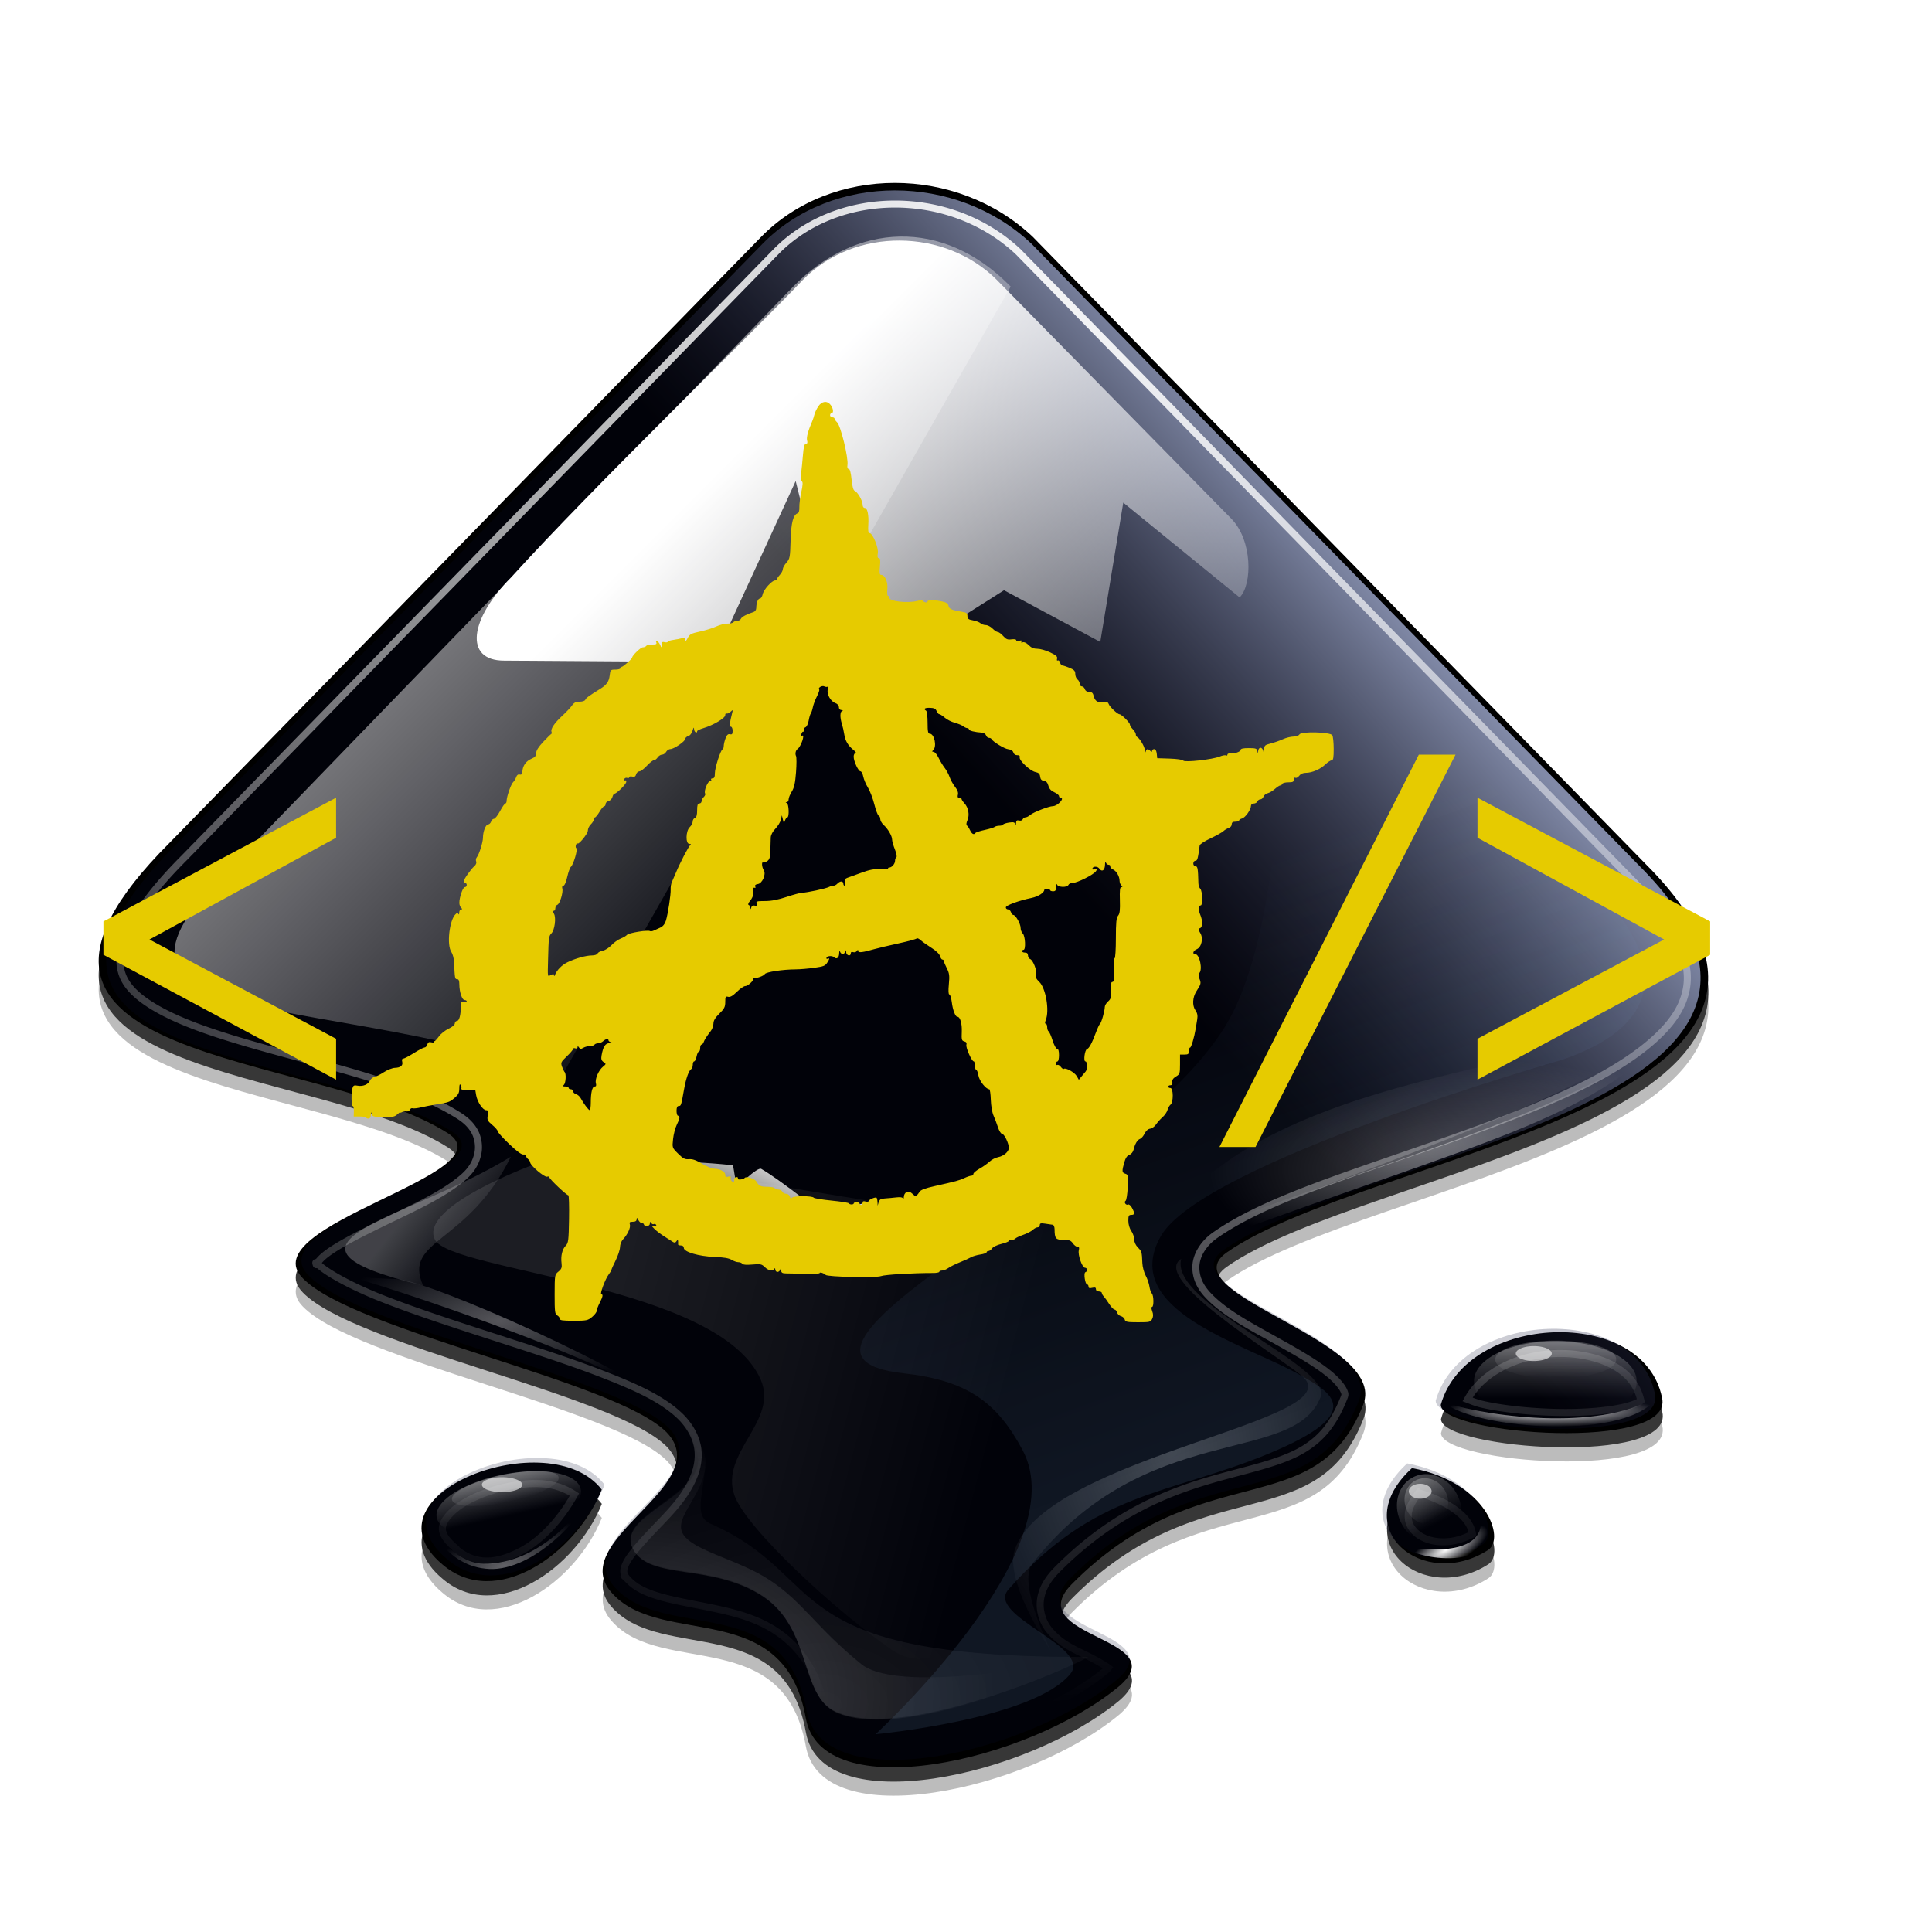 <?xml version="1.0" encoding="UTF-8" standalone="no"?>
<svg
   width="128.0px"
   height="128.0px"
   viewBox="0 0 128.0 128.0"
   version="1.1"
   id="SVGRoot"
   sodipodi:docname="eitbd_logo_transparent.svg"
   inkscape:version="1.1 (c4e8f9e, 2021-05-24)"
   xmlns:inkscape="http://www.inkscape.org/namespaces/inkscape"
   xmlns:sodipodi="http://sodipodi.sourceforge.net/DTD/sodipodi-0.dtd"
   xmlns:xlink="http://www.w3.org/1999/xlink"
   xmlns="http://www.w3.org/2000/svg"
   xmlns:svg="http://www.w3.org/2000/svg"
   xmlns:rdf="http://www.w3.org/1999/02/22-rdf-syntax-ns#"
   xmlns:cc="http://creativecommons.org/ns#"
   xmlns:dc="http://purl.org/dc/elements/1.1/">
  <defs
     id="defs2078">
    <linearGradient
       id="a"
       gradientUnits="userSpaceOnUse">
      <stop
         offset="0"
         stop-color="#fff"
         id="stop10" />
      <stop
         offset="1"
         stop-color="#fff"
         stop-opacity="0"
         id="stop12" />
    </linearGradient>
    <linearGradient
       id="b"
       xlink:href="#a" />
    <linearGradient
       id="c"
       x1="60"
       x2="90"
       xlink:href="#b"
       y1="20"
       y2="50" />
    <filter
       id="d"
       color-interpolation-filters="sRGB">
      <feGaussianBlur
         stdDeviation=".805"
         id="feGaussianBlur17" />
    </filter>
    <filter
       id="e"
       color-interpolation-filters="sRGB">
      <feGaussianBlur
         stdDeviation="3.49"
         id="feGaussianBlur20" />
    </filter>
    <linearGradient
       id="f"
       gradientUnits="userSpaceOnUse"
       x1="82.12"
       x2="60"
       y1="20"
       y2="40">
      <stop
         offset="0"
         stop-color="#c0cdf9"
         id="stop23" />
      <stop
         offset="1"
         stop-color="#07092d"
         stop-opacity=".288"
         id="stop25" />
    </linearGradient>
    <clipPath
       id="g">
      <use
         height="300"
         width="400"
         xlink:href="#I"
         id="use28"
         x="0"
         y="0" />
    </clipPath>
    <filter
       id="h"
       color-interpolation-filters="sRGB">
      <feGaussianBlur
         stdDeviation="2.416"
         id="feGaussianBlur31" />
    </filter>
    <linearGradient
       id="i"
       x1="32.91"
       x2="58.14"
       xlink:href="#b"
       y1="34.94"
       y2="60.17" />
    <radialGradient
       id="j"
       cx="116.31"
       cy="250.9"
       gradientTransform="matrix(1.57,0,0,1.051,-75.5,-22.1)"
       gradientUnits="userSpaceOnUse"
       r="30.6"
       xlink:href="#b" />
    <radialGradient
       id="l"
       cx="132.44"
       cy="251.99"
       gradientTransform="matrix(2.003,0,0,1.341,-132.88,-95.17)"
       gradientUnits="userSpaceOnUse"
       r="30.6"
       xlink:href="#b" />
    <filter
       id="m"
       color-interpolation-filters="sRGB"
       height="1.23"
       width="1.16"
       x="-0.08"
       y="-0.11">
      <feGaussianBlur
         stdDeviation="1.958"
         id="feGaussianBlur38" />
    </filter>
    <radialGradient
       id="n"
       cx="210.25"
       cy="168.5"
       gradientTransform="matrix(1,0,0,0.423,0,97.16)"
       gradientUnits="userSpaceOnUse"
       r="34.25"
       xlink:href="#b" />
    <radialGradient
       id="o"
       cx="217.5"
       cy="182.08"
       gradientTransform="matrix(1,0,0,0.423,0,97.16)"
       gradientUnits="userSpaceOnUse"
       r="34.25"
       xlink:href="#b" />
    <filter
       id="p"
       color-interpolation-filters="sRGB"
       height="1.35"
       width="1.15"
       x="-0.07"
       y="-0.18">
      <feGaussianBlur
         stdDeviation="2.12"
         id="feGaussianBlur43" />
    </filter>
    <linearGradient
       id="q"
       gradientUnits="userSpaceOnUse"
       x1="231.63"
       x2="231.75"
       xlink:href="#b"
       y1="195.19"
       y2="201.5" />
    <linearGradient
       id="r"
       gradientUnits="userSpaceOnUse"
       x1="231.38"
       x2="231.38"
       xlink:href="#b"
       y1="195.62"
       y2="200.07" />
    <filter
       id="s"
       color-interpolation-filters="sRGB"
       height="1.56"
       width="1.17"
       x="-0.09"
       y="-0.28">
      <feGaussianBlur
         stdDeviation=".565"
         id="feGaussianBlur48" />
    </filter>
    <radialGradient
       id="t"
       cx="228.22"
       cy="204.83"
       gradientTransform="matrix(1,0,0,0.148,0,174.57)"
       gradientUnits="userSpaceOnUse"
       r="14.09"
       xlink:href="#b" />
    <filter
       id="u"
       color-interpolation-filters="sRGB"
       height="1.95"
       width="1.14"
       x="-0.07"
       y="-0.47">
      <feGaussianBlur
         stdDeviation=".821"
         id="feGaussianBlur52" />
    </filter>
    <radialGradient
       id="v"
       cx="89.88"
       cy="187.87"
       gradientTransform="matrix(1,0,0,0.407,0,115.76)"
       gradientUnits="userSpaceOnUse"
       r="22.75">
      <stop
         offset="0"
         stop-color="#fff"
         stop-opacity=".33"
         id="stop55" />
      <stop
         offset="1"
         stop-color="#fff"
         stop-opacity="0"
         id="stop57" />
    </radialGradient>
    <radialGradient
       id="w"
       cx="90.28"
       cy="230.84"
       gradientTransform="matrix(1.185,-0.328,0.123,0.443,-45.07,152.92)"
       r="10.47"
       xlink:href="#a" />
    <filter
       id="x"
       color-interpolation-filters="sRGB"
       height="1.33"
       width="1.15"
       x="-0.08"
       y="-0.17">
      <feGaussianBlur
         stdDeviation=".665"
         id="feGaussianBlur61" />
    </filter>
    <radialGradient
       id="y"
       cx="68.4"
       cy="21.23"
       gradientTransform="matrix(1.722,0,0,1.695,-49.4,-14.08)"
       r="54.78"
       xlink:href="#a" />
    <filter
       id="z"
       color-interpolation-filters="sRGB">
      <feGaussianBlur
         stdDeviation=".326"
         id="feGaussianBlur65" />
    </filter>
    <linearGradient
       id="A"
       x1="95.5"
       x2="153.5"
       xlink:href="#a"
       y1="208.16"
       y2="223.5" />
    <filter
       id="B"
       color-interpolation-filters="sRGB"
       height="1.24"
       width="1.17"
       x="-0.08"
       y="-0.12">
      <feGaussianBlur
         stdDeviation="3.687"
         id="feGaussianBlur69" />
    </filter>
    <linearGradient
       id="C"
       gradientUnits="userSpaceOnUse"
       x1="55.84"
       x2="52.66"
       y1="76.73"
       y2="84.02">
      <stop
         offset="0"
         stop-color="#eeeeec"
         id="stop72" />
      <stop
         offset="1"
         stop-color="#eeeeec"
         stop-opacity="0"
         id="stop74" />
    </linearGradient>
    <radialGradient
       id="D"
       cx="181.23"
       cy="214.55"
       gradientTransform="matrix(1.352,0,0,1.718,-63.71,-153.96)"
       r="22.47"
       xlink:href="#a" />
    <filter
       id="E"
       color-interpolation-filters="sRGB">
      <feGaussianBlur
         stdDeviation="1.241"
         id="feGaussianBlur78" />
    </filter>
    <linearGradient
       id="F"
       x1="30.32"
       x2="34.78"
       xlink:href="#b"
       y1="79.22"
       y2="82.76" />
    <filter
       id="G"
       color-interpolation-filters="sRGB">
      <feGaussianBlur
         stdDeviation="2.77"
         id="feGaussianBlur82" />
    </filter>
    <linearGradient
       id="H"
       gradientUnits="userSpaceOnUse"
       x1="50.64"
       x2="23.53"
       y1="134.15"
       y2="61.15">
      <stop
         offset="0"
         stop-color="#729fcf"
         id="stop85" />
      <stop
         offset="1"
         stop-color="#729fcf"
         stop-opacity="0"
         id="stop87" />
    </linearGradient>
    <path
       id="I"
       d="M 54.1,12.5 12.9,54.7 C -2.7,70.3 23,69 32.3,74.9 36.6,77.7 18.5,81.3 22.2,85 c 3.6,3.7 21.7,7.1 25.3,10.7 3.6,3.7 -7.3,7.6 -3.7,11.3 3.5,3.7 11.9,0.2 13.4,8.6 1.1,6.2 15.4,3.1 21.8,-2.2 4,-3.4 -6.9,-3.4 -3.3,-7.1 9,-9.1 17,-4.1 20.3,-12.5 1.8,-4.5 -13.6,-7.7 -9.5,-10.6 9.8,-6.9 45.8,-10.4 29.2,-27 L 73,12.5 c -5.3,-5 -14,-5 -18.9,0 z m -9.9,64.7 c 0.9,0 30.8,4 19.3,7.1 -4.4,1.2 -24.6,-7.1 -19.3,-7.1 z m 57.2,16.6 c 0,2.1 16.3,3.3 15.4,-0.5 -1.3,-6.4 -13.6,-5.9 -15.4,0.5 z m -69.5,11.1 c 3.7,3.2 9.3,-0.7 11.1,-5.2 -3.6,-4.7 -16.9,0.3 -11.1,5.2 z m 67.5,-6.7 c -4.6,4.2 0.8,8.6 5.3,5.7 1.2,-0.8 -0.1,-4.7 -5.3,-5.7 z" />
    <linearGradient
       x1="0"
       y1="128"
       x2="0"
       y2="76"
       id="liquidSpecular"
       xlink:href="#a"
       gradientUnits="userSpaceOnUse" />
    <linearGradient
       x1="80"
       y1="20"
       x2="60"
       y2="40"
       id="sideSpecular"
       xlink:href="#a"
       gradientUnits="userSpaceOnUse" />
    <clipPath
       id="clipoutline1">
      <path
         d="M 54.1,12.5 12.9,54.7 C -2.7,70.3 23,69 32.3,74.9 36.6,77.7 18.5,81.3 22.2,85 c 3.6,3.7 21.7,7.1 25.3,10.7 3.6,3.7 -7.3,7.6 -3.7,11.3 3.5,3.7 11.9,0.2 13.4,8.6 1.1,6.2 15.4,3.1 21.8,-2.2 4,-3.4 -6.9,-3.4 -3.3,-7.1 9,-9.1 17,-4.1 20.3,-12.5 1.8,-4.5 -13.6,-7.7 -9.5,-10.6 9.8,-6.9 45.8,-10.4 29.2,-27 L 73,12.5 c -5.3,-5 -14,-5 -18.9,0 z m -9.9,64.7 c 0.9,0 30.8,4 19.3,7.1 -4.4,1.2 -24.6,-7.1 -19.3,-7.1 z m 57.2,16.6 c 0,2.1 16.3,3.3 15.4,-0.5 -1.3,-6.4 -13.6,-5.9 -15.4,0.5 z m -69.5,11.1 c 3.7,3.2 9.3,-0.7 11.1,-5.2 -3.6,-4.7 -16.9,0.3 -11.1,5.2 z m 67.5,-6.7 c -4.6,4.2 0.8,8.6 5.3,5.7 1.2,-0.8 -0.1,-4.7 -5.3,-5.7 z"
         id="outline1" />
    </clipPath>
    <linearGradient
       x1="82.119"
       y1="20"
       x2="60"
       y2="40"
       id="linearGradient9175"
       xlink:href="#linearGradient5785"
       gradientUnits="userSpaceOnUse" />
    <linearGradient
       id="linearGradient5785"
       gradientUnits="userSpaceOnUse">
      <stop
         id="stop5787"
         style="stop-color:#c0cdf9;stop-opacity:1"
         offset="0" />
      <stop
         id="stop5789"
         style="stop-color:#07092d;stop-opacity:0.288"
         offset="1" />
    </linearGradient>
    <filter
       id="filter8490"
       color-interpolation-filters="sRGB">
      <feGaussianBlur
         id="feGaussianBlur8492"
         stdDeviation="2.416"
         inkscape:collect="always" />
    </filter>
    <filter
       id="filter6017-3"
       color-interpolation-filters="sRGB"
       x="-0.017"
       y="-0.018"
       width="1.035"
       height="1.035">
      <feGaussianBlur
         id="feGaussianBlur6019-9"
         stdDeviation="0.805"
         inkscape:collect="always" />
    </filter>
    <filter
       id="filter6031-0"
       color-interpolation-filters="sRGB"
       x="-0.075"
       y="-0.076"
       width="1.15"
       height="1.152">
      <feGaussianBlur
         id="feGaussianBlur6033-8"
         stdDeviation="3.49"
         inkscape:collect="always" />
    </filter>
    <clipPath
       id="clipPath9086-1">
      <use
         transform="translate(1.0095461e-6)"
         id="use9088-0"
         style="opacity:0.25;fill:#ffffff;fill-opacity:1"
         x="0"
         y="0"
         width="400"
         height="300"
         xlink:href="#outline1" />
    </clipPath>
    <filter
       id="filter8490-0"
       color-interpolation-filters="sRGB"
       x="-0.052"
       y="-0.053"
       width="1.104"
       height="1.105">
      <feGaussianBlur
         id="feGaussianBlur8492-5"
         stdDeviation="2.416"
         inkscape:collect="always" />
    </filter>
    <linearGradient
       x1="33"
       y1="35"
       x2="58"
       y2="60"
       id="shinySpecular-0"
       xlink:href="#a"
       gradientUnits="userSpaceOnUse"
       gradientTransform="matrix(0.945,0,0,0.945,2.65,0.86)" />
    <radialGradient
       cx="116.31"
       cy="250.897"
       r="30.6"
       fx="116.31"
       fy="250.897"
       id="radialGradient9177-1"
       xlink:href="#a"
       gradientUnits="userSpaceOnUse"
       gradientTransform="matrix(0.779,0,0,0.521,-45.431,-22.733)" />
    <radialGradient
       cx="132.444"
       cy="251.994"
       r="30.6"
       fx="132.444"
       fy="251.994"
       id="radialGradient8574-0"
       xlink:href="#a"
       gradientUnits="userSpaceOnUse"
       gradientTransform="matrix(2.003,0,0,1.341,-132.875,-95.166)" />
    <filter
       height="1.228"
       y="-0.114"
       width="1.156"
       x="-0.078"
       id="filter8732-3"
       color-interpolation-filters="sRGB">
      <feGaussianBlur
         id="feGaussianBlur8734-5"
         stdDeviation="1.958"
         inkscape:collect="always" />
    </filter>
    <radialGradient
       cx="210.25"
       cy="168.5"
       r="34.25"
       fx="210.25"
       fy="168.5"
       id="radialGradient8744-9"
       xlink:href="#a"
       gradientUnits="userSpaceOnUse"
       gradientTransform="matrix(0.496,0,0,0.21,-7.968,36.444)" />
    <radialGradient
       cx="217.5"
       cy="182.082"
       r="34.25"
       fx="217.5"
       fy="182.082"
       id="radialGradient8768-6"
       xlink:href="#a"
       gradientUnits="userSpaceOnUse"
       gradientTransform="matrix(1,0,0,0.423,0,97.164)" />
    <filter
       height="1.351"
       y="-0.175"
       width="1.149"
       x="-0.074"
       id="filter8764-9"
       color-interpolation-filters="sRGB">
      <feGaussianBlur
         id="feGaussianBlur8766-2"
         stdDeviation="2.12"
         inkscape:collect="always" />
    </filter>
    <linearGradient
       x1="231.625"
       y1="195.188"
       x2="231.75"
       y2="201.5"
       id="linearGradient8912-9"
       xlink:href="#a"
       gradientUnits="userSpaceOnUse" />
    <linearGradient
       x1="231.376"
       y1="195.621"
       x2="231.376"
       y2="200.071"
       id="linearGradient8910-3"
       xlink:href="#a"
       gradientUnits="userSpaceOnUse" />
    <filter
       height="1.633"
       y="-0.317"
       width="1.192"
       x="-0.096"
       id="filter8906-3"
       color-interpolation-filters="sRGB">
      <feGaussianBlur
         id="feGaussianBlur8908-7"
         stdDeviation="0.565"
         inkscape:collect="always" />
    </filter>
    <radialGradient
       cx="228.219"
       cy="204.832"
       r="14.094"
       fx="228.219"
       fy="204.832"
       id="radialGradient8922-9"
       xlink:href="#a"
       gradientUnits="userSpaceOnUse"
       gradientTransform="matrix(1,0,0,0.148,0,174.569)" />
    <filter
       height="1.946"
       y="-0.473"
       width="1.155"
       x="-0.078"
       id="filter8980-1"
       color-interpolation-filters="sRGB">
      <feGaussianBlur
         id="feGaussianBlur8982-9"
         stdDeviation="0.821"
         inkscape:collect="always" />
    </filter>
    <radialGradient
       cx="228.219"
       cy="204.832"
       r="14.094"
       fx="228.219"
       fy="204.832"
       id="radialGradient8994-0"
       xlink:href="#a"
       gradientUnits="userSpaceOnUse"
       gradientTransform="matrix(1,0,0,0.148,0,174.569)" />
    <radialGradient
       cx="89.875"
       cy="187.869"
       r="22.75"
       fx="89.875"
       fy="187.869"
       id="radialGradient9004-6"
       xlink:href="#linearGradient8998-5"
       gradientUnits="userSpaceOnUse"
       gradientTransform="matrix(0.496,0,0,0.202,-7.968,45.671)" />
    <linearGradient
       id="linearGradient8998-5">
      <stop
         id="stop9000-9"
         style="stop-color:#ffffff;stop-opacity:0.33"
         offset="0" />
      <stop
         id="stop9002-5"
         style="stop-color:#ffffff;stop-opacity:0"
         offset="1" />
    </linearGradient>
    <radialGradient
       cx="90.281"
       cy="230.836"
       r="10.469"
       fx="90.281"
       fy="230.836"
       id="radialGradient9046-1"
       xlink:href="#a"
       gradientUnits="userSpaceOnUse"
       gradientTransform="matrix(1.185,-0.328,0.123,0.443,-45.068,152.922)" />
    <filter
       height="1.331"
       y="-0.166"
       width="1.152"
       x="-0.076"
       id="filter9068-2"
       color-interpolation-filters="sRGB">
      <feGaussianBlur
         id="feGaussianBlur9070-7"
         stdDeviation="0.665"
         inkscape:collect="always" />
    </filter>
    <radialGradient
       cx="68.4"
       cy="21.226"
       r="54.783"
       fx="68.4"
       fy="21.226"
       id="radialGradient11553-3"
       xlink:href="#a"
       gradientUnits="userSpaceOnUse"
       gradientTransform="matrix(1.722,0,0,1.695,-49.395,-14.078)" />
    <filter
       id="filter9298-4"
       color-interpolation-filters="sRGB"
       x="-0.009"
       y="-0.01"
       width="1.019"
       height="1.019">
      <feGaussianBlur
         id="feGaussianBlur9300-4"
         stdDeviation="0.326"
         inkscape:collect="always" />
    </filter>
    <linearGradient
       x1="95.5"
       y1="208.164"
       x2="153.5"
       y2="223.5"
       id="linearGradient5905-4"
       xlink:href="#a"
       gradientUnits="userSpaceOnUse" />
    <filter
       height="1.245"
       y="-0.122"
       width="1.165"
       x="-0.083"
       id="filter5983-8"
       color-interpolation-filters="sRGB">
      <feGaussianBlur
         id="feGaussianBlur5985-3"
         stdDeviation="3.687"
         inkscape:collect="always" />
    </filter>
    <linearGradient
       x1="57.225"
       y1="76.246"
       x2="53.632"
       y2="84.48"
       id="linearGradient5801-2"
       xlink:href="#linearGradient5793-9"
       gradientUnits="userSpaceOnUse"
       gradientTransform="matrix(0.829,0,0,0.829,7.865,9.866)" />
    <linearGradient
       id="linearGradient5793-9">
      <stop
         id="stop5795-5"
         style="stop-color:#eeeeec;stop-opacity:1"
         offset="0" />
      <stop
         id="stop5797-4"
         style="stop-color:#eeeeec;stop-opacity:0"
         offset="1" />
    </linearGradient>
    <radialGradient
       cx="181.227"
       cy="214.551"
       r="22.466"
       fx="181.227"
       fy="214.551"
       id="radialGradient5811-3"
       xlink:href="#a"
       gradientUnits="userSpaceOnUse"
       gradientTransform="matrix(1.352,0,0,1.718,-63.706,-153.956)" />
    <filter
       id="filter5845-5"
       color-interpolation-filters="sRGB"
       x="-0.068"
       y="-0.053"
       width="1.136"
       height="1.107">
      <feGaussianBlur
         id="feGaussianBlur5847-5"
         stdDeviation="1.241"
         inkscape:collect="always" />
    </filter>
    <linearGradient
       x1="73.712"
       y1="180.476"
       x2="82.754"
       y2="187.66"
       id="linearGradient5822-7"
       xlink:href="#a"
       gradientUnits="userSpaceOnUse"
       gradientTransform="matrix(0.462,0,0,0.462,-2.607,-7.889)" />
    <linearGradient
       id="linearGradient10981-3-9">
      <stop
         id="stop10983-2-0"
         style="stop-color:#729fcf;stop-opacity:1"
         offset="0" />
      <stop
         id="stop10985-3-7"
         style="stop-color:#729fcf;stop-opacity:0"
         offset="1" />
    </linearGradient>
    <filter
       id="filter10997-7-2"
       color-interpolation-filters="sRGB"
       x="-0.059"
       y="-0.04"
       width="1.119"
       height="1.081">
      <feGaussianBlur
         id="feGaussianBlur10999-0-7"
         stdDeviation="2.77"
         inkscape:collect="always" />
    </filter>
    <linearGradient
       x1="180.813"
       y1="217.5"
       x2="153.7"
       y2="144.5"
       id="linearGradient1539"
       xlink:href="#linearGradient10981-3-9"
       gradientUnits="userSpaceOnUse"
       gradientTransform="translate(-130.166,-83.353)" />
    <linearGradient
       inkscape:collect="always"
       xlink:href="#a"
       id="linearGradient409"
       x1="60"
       y1="20"
       x2="90"
       y2="50"
       gradientTransform="matrix(0.937,0,0,0.937,3.014,1.219)" />
    <linearGradient
       inkscape:collect="always"
       xlink:href="#a"
       id="linearGradient411"
       gradientUnits="userSpaceOnUse"
       x1="231.625"
       y1="195.188"
       x2="231.75"
       y2="201.5"
       gradientTransform="matrix(0.496,0,0,0.496,-8.588,-12.638)" />
    <linearGradient
       inkscape:collect="always"
       xlink:href="#a"
       id="linearGradient415"
       gradientUnits="userSpaceOnUse"
       x1="231.625"
       y1="195.188"
       x2="231.75"
       y2="201.5"
       gradientTransform="matrix(0.191,-0.097,0.224,0.443,8.406,29.593)" />
    <linearGradient
       inkscape:collect="always"
       xlink:href="#a"
       id="linearGradient1884"
       gradientUnits="userSpaceOnUse"
       x1="231.376"
       y1="195.621"
       x2="231.376"
       y2="200.071" />
    <linearGradient
       inkscape:collect="always"
       xlink:href="#a"
       id="linearGradient1886"
       gradientUnits="userSpaceOnUse"
       x1="231.376"
       y1="195.621"
       x2="231.376"
       y2="200.071" />
  </defs>
  <sodipodi:namedview
     id="base"
     pagecolor="#ffffff"
     bordercolor="#666666"
     borderopacity="1.0"
     inkscape:pageopacity="0.0"
     inkscape:pageshadow="2"
     inkscape:zoom="4.9118303"
     inkscape:cx="67.693707"
     inkscape:cy="65.352421"
     inkscape:document-units="px"
     inkscape:current-layer="layer1"
     inkscape:document-rotation="0"
     showgrid="true"
     inkscape:window-width="1792"
     inkscape:window-height="942"
     inkscape:window-x="2022"
     inkscape:window-y="25"
     inkscape:window-maximized="0"
     inkscape:pagecheckerboard="0">
    <inkscape:grid
       type="xygrid"
       id="grid2648" />
  </sodipodi:namedview>
  <g
     inkscape:groupmode="layer"
     id="layer2"
     inkscape:label="Inkscape"
     style="display:inline" />
  <g
     inkscape:label="Stateless"
     inkscape:groupmode="layer"
     id="layer1"
     style="display:inline">
    <g
       id="g4707">
      <g
         id="g486"
         transform="matrix(1.016,0,0,1.016,-4.125,2.552)"
         style="display:inline">
        <g
           transform="matrix(0.937,0,0,0.937,3.014,1.677)"
           id="g6035"
           style="opacity:0.783">
          <path
             d="m 54.1,12.988 -41.2,42.2 c -15.6,15.6 10.1,14.3 19.4,20.2 4.3,2.8 -13.8,6.4 -10.1,10.1 3.6,3.7 21.7,7.1 25.3,10.7 3.6,3.7 -7.3,7.6 -3.7,11.3 3.5,3.7 11.9,0.2 13.4,8.6 1.1,6.2 15.4,3.1 21.8,-2.2 4,-3.4 -6.9,-3.4 -3.3,-7.1 9,-9.1 17,-4.1 20.3,-12.5 1.8,-4.5 -13.6,-7.7 -9.5,-10.6 9.8,-6.9 45.8,-10.4 29.2,-27 l -42.7,-43.7 c -5.3,-5 -14,-5 -18.9,0 z m 47.3,81.3 c 0,2.1 16.3,3.3 15.4,-0.5 -1.3,-6.4 -13.6,-5.9 -15.4,0.5 z M 31.9,105.388 c 3.7,3.2 9.3,-0.7 11.1,-5.2 -3.6,-4.7 -16.9,0.3 -11.1,5.2 z m 67.5,-6.7 c -4.6,4.2 0.8,8.6 5.3,5.7 1.2,-0.8 -0.1,-4.7 -5.3,-5.7 z"
             id="path5987"
             style="fill:#000000;fill-opacity:1;filter:url(#filter6017-3)" />
          <path
             d="m 54.1,13.965 -41.2,42.2 c -15.6,15.6 10.1,14.3 19.4,20.2 4.3,2.8 -13.8,6.4 -10.1,10.1 3.6,3.7 21.7,7.1 25.3,10.7 3.6,3.7 -7.3,7.6 -3.7,11.3 3.5,3.7 11.9,0.2 13.4,8.6 1.1,6.2 15.4,3.1 21.8,-2.2 4,-3.4 -6.9,-3.4 -3.3,-7.1 9,-9.1 17,-4.1 20.3,-12.5 1.8,-4.5 -13.6,-7.7 -9.5,-10.6 9.8,-6.9 45.8,-10.4 29.2,-27 l -42.7,-43.7 c -5.3,-5 -14,-5 -18.9,0 z m 47.3,81.3 c 0,2.1 16.3,3.3 15.4,-0.5 -1.3,-6.4 -13.6,-5.9 -15.4,0.5 z M 31.9,106.365 c 3.7,3.2 9.3,-0.7 11.1,-5.2 -3.6,-4.7 -16.9,0.3 -11.1,5.2 z m 67.5,-6.7 c -4.6,4.2 0.8,8.6 5.3,5.7 1.2,-0.8 -0.1,-4.7 -5.3,-5.7 z"
             id="path6021"
             style="opacity:0.576;fill:#000000;fill-opacity:1;filter:url(#filter6031-0)" />
        </g>
        <path
           d="M 53.698,12.93 15.1,52.465 c -14.615,14.615 9.462,13.397 18.175,18.924 4.028,2.623 -12.929,5.996 -9.462,9.462 3.373,3.466 20.33,6.652 23.702,10.024 3.373,3.466 -6.839,7.12 -3.466,10.586 3.279,3.466 11.149,0.187 12.554,8.057 1.031,5.809 14.428,2.904 20.423,-2.061 3.747,-3.185 -6.464,-3.185 -3.092,-6.652 8.432,-8.525 15.927,-3.841 19.018,-11.711 1.686,-4.216 -12.741,-7.214 -8.9,-9.931 9.181,-6.464 42.908,-9.743 27.356,-25.295 L 71.405,12.93 c -4.965,-4.684 -13.116,-4.684 -17.707,0 z m 44.313,76.166 c 0,1.967 15.271,3.092 14.428,-0.468 -1.218,-5.996 -12.741,-5.527 -14.428,0.468 z M 32.9,99.496 c 3.466,2.998 8.713,-0.656 10.399,-4.872 -3.373,-4.403 -15.833,0.281 -10.399,4.872 z m 63.238,-6.277 c -4.31,3.935 0.749,8.057 4.965,5.34 1.124,-0.749 -0.094,-4.403 -4.965,-5.34 z"
           id="use7631"
           style="fill:#000000;fill-opacity:1;stroke-width:0.937" />
        <path
           d="M 53.698,12.93 15.1,52.465 c -14.615,14.615 9.462,13.397 18.175,18.924 4.028,2.623 -12.929,5.996 -9.462,9.462 3.373,3.466 20.33,6.652 23.702,10.024 3.373,3.466 -6.839,7.12 -3.466,10.586 3.279,3.466 11.149,0.187 12.554,8.057 1.031,5.809 14.428,2.904 20.423,-2.061 3.747,-3.185 -6.464,-3.185 -3.092,-6.652 8.432,-8.525 15.927,-3.841 19.018,-11.711 1.686,-4.216 -12.741,-7.214 -8.9,-9.931 9.181,-6.464 42.908,-9.743 27.356,-25.295 L 71.405,12.93 c -4.965,-4.684 -13.116,-4.684 -17.707,0 z m 44.313,76.166 c 0,1.967 15.271,3.092 14.428,-0.468 -1.218,-5.996 -12.741,-5.527 -14.428,0.468 z M 32.9,99.496 c 3.466,2.998 8.713,-0.656 10.399,-4.872 -3.373,-4.403 -15.833,0.281 -10.399,4.872 z m 63.238,-6.277 c -4.31,3.935 0.749,8.057 4.965,5.34 1.124,-0.749 -0.094,-4.403 -4.965,-5.34 z"
           id="use7639"
           style="fill:none;stroke-width:0.937" />
        <use
           transform="matrix(0.928,0,0,0.928,3.581,1.785)"
           clip-path="url(#clipPath9086-1)"
           id="use7641"
           style="opacity:0.67;fill:url(#linearGradient9175);filter:url(#filter8490-0)"
           x="0"
           y="0"
           width="400"
           height="300"
           xlink:href="#outline1" />
        <path
           d="m 18.534,54.657 c -10.495,10.4 7.942,7.469 22.124,13.047 L 69.967,16.177 c -4.444,-4.538 -10.116,-4.16 -14.182,0 z"
           id="path7643"
           style="opacity:0.505;fill:url(#shinySpecular-0);stroke:none;stroke-width:0.937" />
        <path
           d="m 69.063,15.741 15.271,15.552 c 1.405,1.405 1.405,4.31 0.562,5.153 l -7.589,-6.183 -1.499,9.087 -6.277,-3.373 -10.212,6.464 -3.373,-13.584 -5.434,11.804 -13.584,-0.094 c -2.623,0 -2.248,-2.717 0.468,-5.434 5.34,-5.902 15.739,-15.927 19.018,-19.393 3.373,-3.466 9.275,-3.373 12.648,0 z"
           id="icecap"
           style="fill:url(#linearGradient409);stroke-width:0.937" />
        <path
           d="m 48.103,89.208 c 0,0 1.658,2.531 1.489,3.722 -0.332,2.336 -5.364,3.502 -4.249,5.582 1.102,2.055 5.072,0.89 8.404,3.039 3.318,2.14 2.426,6.501 4.838,7.598 4.704,2.14 17.057,-3.691 16.437,-3.566 -0.62,0.124 -12.192,2.528 -14.797,0.42 -2.97,-2.404 -3.822,-4.084 -6.013,-5.506 -2.053,-1.332 -4.937,-1.876 -5.608,-2.967 -0.671,-1.091 1.344,-2.498 1.484,-4.6 0.084,-1.263 -1.985,-3.722 -1.985,-3.722 z"
           id="path8566"
           style="opacity:0.217;fill:url(#radialGradient9177-1);fill-opacity:1;fill-rule:evenodd;stroke:none;stroke-width:0.496" />
        <path
           d="m 113,203.5 c 0,0 3.34,5.101 3,7.5 -0.668,4.709 -10.809,7.058 -8.562,11.25 2.22,4.141 10.221,1.794 16.938,6.125 6.688,4.312 4.889,13.101 9.75,15.312 9.479,4.312 34.375,-7.438 33.125,-7.188 -41.34,0.157 -33.625,-10.495 -49.562,-17.5 -2.303,-1.012 -0.968,-3.763 -0.688,-8 0.169,-2.544 -4,-7.5 -4,-7.5 z"
           transform="matrix(0.496,0,0,0.496,-7.968,-11.769)"
           id="path8718"
           style="opacity:0.276;fill:url(#radialGradient8574-0);fill-opacity:1;fill-rule:evenodd;stroke:none;filter:url(#filter8732-3)" />
        <path
           d="M 82.962,78.416 C 101.373,71.64 107.287,70.709 113.354,64.646 106.328,70.578 91.472,73.759 79.364,79.036 Z"
           id="path8736"
           style="opacity:0.453;fill:url(#radialGradient8744-9);fill-opacity:1;fill-rule:evenodd;stroke:none;stroke-width:0.496" />
        <path
           d="m 183.25,181.75 c 61.104,-21.655 50.774,-21.531 61.25,-27.75 -19.428,7.437 -55.734,8.23 -68.5,29 z"
           transform="matrix(0.496,0,0,0.496,-7.968,-12.638)"
           id="path8746"
           style="opacity:0.512;fill:url(#radialGradient8768-6);fill-opacity:1;fill-rule:evenodd;stroke:none;filter:url(#filter8764-9)" />
        <path
           d="m 109.447,86.138 a 3.939,1.209 0 1 1 -7.877,0 3.939,1.209 0 1 1 7.877,0 z"
           id="path8864"
           style="display:inline;overflow:visible;visibility:visible;opacity:0.286;fill:url(#linearGradient411);fill-opacity:1;fill-rule:nonzero;stroke:none;stroke-width:0.496;marker:none;enable-background:accumulate" />
        <path
           d="m 237.875,199.062 a 7.938,2.438 0 1 1 -15.875,0 7.938,2.438 0 1 1 15.875,0 z"
           transform="matrix(0.668,0,0,1.069,-48.117,-125.214)"
           id="path8874"
           style="display:inline;overflow:visible;visibility:visible;opacity:0.621;fill:url(#linearGradient1884);fill-opacity:1;fill-rule:nonzero;stroke:none;stroke-width:1;marker:none;filter:url(#filter8906-3);enable-background:accumulate" />
        <path
           d="m 214.125,203.75 c 3.769,3.484 24.756,5.272 28.188,-1 -6.737,4.784 -21.717,3.103 -28.188,1 z"
           transform="matrix(0.496,0,0,0.496,-7.968,-12.12)"
           id="path8914"
           style="fill:url(#radialGradient8922-9);fill-opacity:1;fill-rule:evenodd;stroke:none;filter:url(#filter8980-1)" />
        <path
           d="m 98.319,94.752 a 1.529,1.396 63.114 1 1 -2.491,1.263 1.529,1.396 63.114 1 1 2.491,-1.263 z"
           id="path8984"
           style="display:inline;overflow:visible;visibility:visible;opacity:0.286;fill:url(#linearGradient415);fill-opacity:1;fill-rule:nonzero;stroke:none;stroke-width:0.326;marker:none;enable-background:accumulate" />
        <path
           d="m 236.993,199.062 a 7.056,2.14 0 1 1 -14.111,0 7.056,2.14 0 1 1 14.111,0 z"
           transform="matrix(0.258,-0.131,0.483,0.953,-58.212,-63.705)"
           id="path8986"
           style="display:inline;overflow:visible;visibility:visible;opacity:0.621;fill:url(#linearGradient1886);fill-opacity:1;fill-rule:nonzero;stroke:none;stroke-width:1;marker:none;filter:url(#filter8906-3);enable-background:accumulate" />
        <path
           d="m 217.058,201.94 c 3.769,3.484 26.971,8.911 25.255,0.81 -3.317,5.323 -18.784,1.293 -25.255,-0.81 z"
           transform="matrix(0.191,-0.097,0.224,0.443,8.879,29.934)"
           id="path8988"
           style="fill:url(#radialGradient8994-0);fill-opacity:1;fill-rule:evenodd;stroke:none;filter:url(#filter8980-1)" />
        <path
           d="m 25.898,80.525 c 0,-0.308 19.276,5.874 22.577,9.18 C 45.761,87.055 32.022,80.963 29.93,80.897 27.838,80.83 26.146,80.649 25.898,80.525 Z"
           id="path8996"
           style="fill:url(#radialGradient9004-6);fill-opacity:1;fill-rule:evenodd;stroke:none;stroke-width:0.496" />
        <g
           transform="matrix(0.824,-0.181,0.219,0.652,-15.919,35.626)"
           id="g9018">
          <path
             d="m 237.875,199.062 a 7.938,2.438 0 1 1 -15.875,0 7.938,2.438 0 1 1 15.875,0 z"
             transform="matrix(0.53,0,0,0.53,-84.416,-4.728)"
             id="path9006"
             style="display:inline;overflow:visible;visibility:visible;opacity:0.286;fill:url(#linearGradient8912-9);fill-opacity:1;fill-rule:nonzero;stroke:none;stroke-width:1;marker:none;enable-background:accumulate" />
          <path
             d="m 237.875,199.062 a 7.938,2.438 0 1 1 -15.875,0 7.938,2.438 0 1 1 15.875,0 z"
             transform="matrix(0.713,0,0,1.141,-126.61,-124.892)"
             id="path9008"
             style="display:inline;overflow:visible;visibility:visible;opacity:0.621;fill:url(#linearGradient8910-3);fill-opacity:1;fill-rule:nonzero;stroke:none;stroke-width:1;marker:none;filter:url(#filter8906-3);enable-background:accumulate" />
        </g>
        <path
           d="m 80.5,220.062 c 0,0 2.103,5.651 7.875,5.938 5.839,0.29 12.503,-7.007 13.062,-9.625 -1,2.25 -6.59,9.033 -13.812,8.938 -4.1,-0.054 -7.125,-5.25 -7.125,-5.25 z"
           transform="matrix(0.496,0,0,0.496,-7.875,-12.297)"
           id="path9038"
           style="opacity:0.616;fill:url(#radialGradient9046-1);fill-opacity:1;fill-rule:evenodd;stroke:none;filter:url(#filter9068-2)" />
        <path
           d="m 63.406,10.219 c -3.098,0 -6.135,1.122 -8.281,3.312 l -41.188,42.188 c -3.766,3.766 -4.67,6.231 -4.438,7.625 0.116,0.697 0.459,1.303 1.188,1.938 0.729,0.634 1.831,1.256 3.156,1.812 2.65,1.112 6.218,2.008 9.719,2.969 3.501,0.961 6.93,1.975 9.531,3.625 0.397,0.258 0.769,0.576 1.031,1.031 0.262,0.455 0.354,1.056 0.25,1.562 -0.208,1.013 -0.832,1.547 -1.469,2.031 -1.273,0.969 -3.023,1.773 -4.781,2.625 -1.758,0.852 -3.525,1.723 -4.406,2.438 -0.441,0.357 -0.6,0.678 -0.594,0.656 0.006,-0.022 -0.117,-0.273 0.094,-0.062 0.552,0.567 2.274,1.538 4.469,2.406 2.195,0.868 4.881,1.746 7.594,2.625 2.713,0.879 5.457,1.75 7.781,2.656 2.324,0.906 4.218,1.749 5.469,3 0.623,0.64 1.063,1.436 1.156,2.25 0.094,0.814 -0.127,1.578 -0.438,2.219 -0.621,1.281 -1.62,2.267 -2.531,3.219 -0.911,0.952 -1.736,1.86 -2.031,2.469 -0.148,0.304 -0.17,0.502 -0.156,0.625 0.014,0.123 0.035,0.246 0.312,0.531 A 1.457,1.457 0 0 1 44.875,106 c 1.194,1.262 3.787,1.439 6.719,2.125 1.466,0.343 2.999,0.862 4.312,2 1.314,1.138 2.299,2.871 2.719,5.219 0.176,0.995 0.703,1.479 1.969,1.875 1.266,0.396 3.194,0.466 5.312,0.156 4.236,-0.619 9.26,-2.695 12.156,-5.094 0.18,-0.153 0.13,-0.113 0.188,-0.188 -0.195,-0.139 -0.652,-0.437 -1.406,-0.812 -0.892,-0.444 -1.945,-0.86 -2.75,-1.875 -0.403,-0.508 -0.68,-1.309 -0.562,-2.094 0.117,-0.784 0.547,-1.437 1.125,-2.031 4.746,-4.798 9.422,-5.944 12.938,-6.875 1.758,-0.465 3.229,-0.891 4.344,-1.594 1.114,-0.703 1.985,-1.664 2.719,-3.531 0.081,-0.202 0.079,-0.261 -0.031,-0.5 C 94.515,92.542 94.221,92.16 93.75,91.75 92.809,90.931 91.24,90.051 89.688,89.188 88.135,88.324 86.627,87.519 85.531,86.5 84.983,85.99 84.409,85.348 84.344,84.375 84.278,83.402 84.916,82.523 85.656,82 88.402,80.067 92.553,78.595 97.062,77.031 101.572,75.467 106.424,73.849 110.375,72 c 3.951,-1.849 6.857,-3.979 7.781,-6.125 0.462,-1.073 0.547,-2.159 0.062,-3.562 -0.484,-1.404 -1.59,-3.121 -3.562,-5.094 L 72,13.562 c -0.011,-0.01 -0.021,-0.021 -0.031,-0.031 -2.358,-2.208 -5.478,-3.312 -8.562,-3.312 z m 45.938,80 c -2.635,0.095 -5.06,1.301 -6.094,3.188 0.294,0.111 0.558,0.235 1.031,0.344 1.376,0.316 3.295,0.521 5.188,0.562 1.892,0.042 3.784,-0.117 4.938,-0.438 0.505,-0.14 0.772,-0.282 0.906,-0.375 -0.256,-1.091 -0.865,-1.862 -1.906,-2.438 -1.079,-0.596 -2.557,-0.898 -4.062,-0.844 z m -70.5,9.062 c -2.09,-0.145 -4.717,0.687 -6,1.719 -0.642,0.516 -0.913,0.994 -0.938,1.312 -0.024,0.318 0.077,0.742 0.938,1.469 a 1.457,1.457 0 0 1 0,0.031 c 1.353,1.17 2.882,1.048 4.625,0.094 1.461,-0.8 2.757,-2.301 3.625,-3.875 -0.585,-0.377 -1.285,-0.683 -2.25,-0.75 z m 61,0.625 c -0.447,0.569 -0.691,1.098 -0.719,1.469 -0.038,0.512 0.107,0.907 0.5,1.281 0.737,0.701 2.339,1.003 3.969,0.125 -0.032,-0.189 -0.093,-0.476 -0.344,-0.844 -0.5,-0.734 -1.669,-1.525 -3.406,-2.031 z"
           id="87235"
           style="fill:none;stroke:url(#radialGradient11553-3);stroke-width:0.488;stroke-miterlimit:4;stroke-dasharray:none;stroke-opacity:1;filter:url(#filter9298-4)"
           transform="matrix(0.937,0,0,0.937,3.014,1.219)" />
        <path
           d="m 95.5,172 c -5.091,1.502 -21.592,7.737 -19.25,12.5 2.244,4.563 40.611,6.401 46.5,20 2.568,5.93 -5.892,10.403 -3.75,16.5 1.65,4.695 14.412,16.491 22.486,22.068 6.333,4.374 14.651,-3.522 11.264,-10.068 -5.396,-10.428 18.443,-23.199 29.25,-29 6.305,-3.384 -13,-20 -13,-20 0,0 -73.5,-12 -73.5,-12 z"
           transform="matrix(0.457,0,0,0.457,-2.429,-5.998)"
           id="path5897"
           style="opacity:0.325;fill:url(#linearGradient5905-4);fill-opacity:1;fill-rule:evenodd;stroke:none;filter:url(#filter5983-8)" />
        <path
           d="m 42.121,74.793 c 2.091,1.536 6.218,0.609 8.696,1.725 5.949,2.679 13.261,5.664 11.915,0.379 0,0 -1.514,1.257 -1.514,1.257 0,0 -0.03,-2.396 -0.03,-2.396 0,0 -3.515,0.858 -3.515,0.858 0,0 -2.723,-2.185 -3.971,-2.906 -0.261,-0.151 -1.6,1.211 -1.6,1.211 0,0 -0.241,-1.446 -0.241,-1.446 -1.74,-0.185 -3.463,-0.267 -4.98,-0.255 -3.636,0.029 -6.089,0.597 -4.762,1.572 z"
           id="path5783"
           style="fill:url(#linearGradient5801-2);fill-opacity:1;fill-rule:evenodd;stroke:none;stroke-width:0.937" />
        <path
           d="m 182.75,187.25 c -1.76,6.478 21.628,15.28 19.875,19.75 -3.859,9.842 -24.976,3.138 -41.125,23.75 -2.313,2.953 3.25,13.5 2.5,12.25 -0.75,-1.25 -6.465,-9.963 -5,-14.25 4.594,-13.445 49.013,-18.457 40.875,-24.875 -4.68,-3.691 -21.505,-13.887 -17.125,-16.625 z"
           transform="matrix(0.457,0,0,0.457,-2.429,-5.998)"
           id="path5803"
           style="opacity:0.478;fill:url(#radialGradient5811-3);fill-opacity:1;fill-rule:evenodd;stroke:none;filter:url(#filter5845-5)" />
        <path
           d="m 105.249,85.753 a 1.172,0.486 0 1 1 -2.345,0 1.172,0.486 0 1 1 2.345,0 z"
           id="path6041"
           style="display:inline;overflow:visible;visibility:visible;opacity:0.586;fill:#ffffff;fill-opacity:1;fill-rule:nonzero;stroke:none;stroke-width:0.457;marker:none;enable-background:accumulate" />
        <path
           d="m 97.414,94.731 a 0.743,0.486 0 1 1 -1.487,0 0.743,0.486 0 1 1 1.487,0 z"
           id="path6043"
           style="display:inline;overflow:visible;visibility:visible;opacity:0.586;fill:#ffffff;fill-opacity:1;fill-rule:nonzero;stroke:none;stroke-width:0.364;marker:none;enable-background:accumulate" />
        <path
           d="m 38.114,94.303 a 1.315,0.486 0 1 1 -2.63,0 1.315,0.486 0 1 1 2.63,0 z"
           id="path6045"
           style="display:inline;overflow:visible;visibility:visible;opacity:0.586;fill:#ffffff;fill-opacity:1;fill-rule:nonzero;stroke:none;stroke-width:0.485;marker:none;enable-background:accumulate" />
        <path
           d="m 37.371,72.916 c -6.701,4.145 -17.12,5.653 -5.718,8.406 -1.358,-3.024 2.94,-2.691 5.718,-8.406 z"
           id="path5049"
           style="display:inline;overflow:visible;visibility:visible;opacity:0.251;fill:url(#linearGradient5822-7);fill-opacity:1;fill-rule:nonzero;stroke:none;stroke-width:1.919;marker:none;enable-background:accumulate" />
        <path
           d="m 8.834,171.647 c 0,0 22.592,-2.128 27.818,-8.646 3.058,-3.814 -12.151,-8.264 -8.868,-12 12.35,-14.054 22.731,-13.467 37.05,-19.354 14.319,-5.886 9.035,-8.769 4.404,-11.354 -7.933,-4.426 -25.587,-9.142 -19.747,-19.646 5.877,-10.57 57.343,-25.25 57.343,-25.25 15.596,-5.328 13.639,-14.964 6,-23 l -46,-45.75 c 0,0 2.283,43.389 -7,62 -11.472,22.999 -72.544,48.662 -47,51.5 9,1 13.321,4.071 17,11 7.576,14.269 -21,40.5 -21,40.5 z"
           transform="matrix(0.457,0,0,0.457,57.118,32.133)"
           id="path10207"
           style="color:#000000;display:inline;overflow:visible;visibility:visible;opacity:0.363;fill:url(#linearGradient1539);fill-opacity:1;fill-rule:nonzero;stroke:none;stroke-width:2;marker:none;filter:url(#filter10997-7-2);enable-background:accumulate" />
      </g>
      <g
         id="g4554">
        <path
           d="M 22.268,71.529 6.853,63.258 v -2.21 L 22.268,52.85 v 2.653 L 9.903,62.245 22.268,68.821 Z"
           style="font-size:39.903px;line-height:1.25;font-family:'Andale Mono';-inkscape-font-specification:'Andale Mono, Normal';fill:#e6cb00;stroke-width:0.846"
           id="path1804" />
        <path
           d="M 96.432,50 83.181,75.991 H 80.79 L 94,50 Z"
           style="font-size:39.903px;line-height:1.25;font-family:'Andale Mono';-inkscape-font-specification:'Andale Mono, Normal';fill:#e6cb00;stroke-width:0.846"
           id="path1806" />
        <path
           d="M 113.302,63.258 97.887,71.529 V 68.821 L 110.252,62.245 97.887,55.503 v -2.653 l 15.415,8.197 z"
           style="font-size:39.903px;line-height:1.25;font-family:'Andale Mono';-inkscape-font-specification:'Andale Mono, Normal';fill:#e6cb00;stroke-width:0.846"
           id="path1808" />
        <path
           style="display:inline;fill:#e6cb00;fill-opacity:1;stroke-width:0.095"
           d="m 74.52,87.42 c -0.032,-0.096 -0.149,-0.197 -0.259,-0.224 -0.11,-0.027 -0.224,-0.136 -0.253,-0.241 -0.029,-0.105 -0.105,-0.192 -0.169,-0.192 -0.064,0 -0.224,-0.169 -0.356,-0.376 -0.132,-0.207 -0.295,-0.432 -0.362,-0.501 -0.067,-0.069 -0.122,-0.17 -0.122,-0.225 0,-0.054 -0.088,-0.099 -0.196,-0.099 -0.115,0 -0.196,-0.062 -0.196,-0.149 0,-0.112 -0.06,-0.134 -0.245,-0.091 -0.181,0.043 -0.245,0.021 -0.245,-0.082 0,-0.077 -0.04,-0.14 -0.089,-0.14 -0.138,0 -0.25,-0.771 -0.118,-0.812 0.159,-0.05 0.135,-0.296 -0.029,-0.296 -0.182,0 -0.485,-0.864 -0.407,-1.159 0.044,-0.165 0.02,-0.226 -0.086,-0.226 -0.08,0 -0.219,-0.104 -0.307,-0.231 -0.134,-0.193 -0.237,-0.231 -0.627,-0.231 -0.509,0 -0.583,-0.089 -0.586,-0.701 -7.87e-4,-0.157 -0.056,-0.292 -0.124,-0.3 -0.067,-0.009 -0.287,-0.041 -0.489,-0.072 -0.297,-0.045 -0.367,-0.028 -0.367,0.092 0,0.082 -0.064,0.149 -0.143,0.149 -0.079,0 -0.222,0.076 -0.318,0.168 -0.096,0.093 -0.384,0.241 -0.639,0.331 -0.255,0.089 -0.489,0.201 -0.52,0.247 -0.031,0.047 -0.141,0.085 -0.246,0.085 -0.104,0 -0.19,0.034 -0.19,0.075 0,0.041 -0.223,0.129 -0.495,0.195 -0.273,0.066 -0.547,0.198 -0.611,0.295 -0.064,0.096 -0.171,0.175 -0.239,0.175 -0.068,0 -0.123,0.038 -0.123,0.084 0,0.046 -0.187,0.113 -0.416,0.147 -0.229,0.035 -0.505,0.116 -0.614,0.181 -0.109,0.065 -0.439,0.214 -0.734,0.332 -0.295,0.117 -0.641,0.289 -0.769,0.381 -0.128,0.092 -0.316,0.168 -0.416,0.168 -0.1,0 -0.183,0.037 -0.183,0.082 0,0.045 -0.187,0.082 -0.416,0.082 -1.361,-9.17e-4 -3.198,0.108 -3.449,0.205 -0.323,0.124 -3.57,0.054 -3.667,-0.08 -0.074,-0.103 -0.394,-0.204 -0.394,-0.124 0,0.057 -0.439,0.062 -2.226,0.026 -0.259,-0.006 -0.32,-0.045 -0.329,-0.214 -0.009,-0.156 -0.022,-0.168 -0.056,-0.046 -0.025,0.089 -0.108,0.162 -0.184,0.162 -0.077,0 -0.143,-0.073 -0.147,-0.162 -0.005,-0.097 -0.028,-0.115 -0.057,-0.046 -0.08,0.186 -0.386,0.133 -0.634,-0.11 -0.209,-0.205 -0.284,-0.221 -0.828,-0.173 -0.396,0.035 -0.622,0.017 -0.667,-0.052 -0.038,-0.057 -0.155,-0.104 -0.262,-0.104 -0.106,0 -0.307,-0.071 -0.447,-0.157 -0.177,-0.11 -0.522,-0.167 -1.146,-0.192 -1.042,-0.041 -2.018,-0.33 -2.018,-0.597 0,-0.101 -0.074,-0.162 -0.196,-0.162 -0.108,0 -0.19,-0.031 -0.184,-0.069 0.006,-0.038 0.005,-0.132 -0.001,-0.208 -0.012,-0.123 -0.023,-0.123 -0.107,0 -0.066,0.098 -0.133,0.112 -0.229,0.046 -0.074,-0.051 -0.329,-0.213 -0.565,-0.36 -0.237,-0.147 -0.533,-0.371 -0.659,-0.498 -0.212,-0.213 -0.214,-0.226 -0.032,-0.181 0.139,0.034 0.181,0.011 0.144,-0.079 -0.029,-0.07 -0.096,-0.102 -0.15,-0.07 -0.054,0.032 -0.137,1.86e-4 -0.184,-0.07 -0.068,-0.101 -0.086,-0.093 -0.087,0.034 -8.77e-4,0.1 -0.077,0.162 -0.197,0.162 -0.108,0 -0.196,-0.042 -0.196,-0.092 0,-0.051 -0.059,-0.092 -0.132,-0.092 -0.072,0 -0.18,-0.094 -0.238,-0.208 -0.085,-0.165 -0.107,-0.175 -0.113,-0.046 -0.004,0.11 -0.086,0.162 -0.258,0.162 -0.205,0 -0.24,0.033 -0.191,0.18 0.066,0.197 -0.155,0.676 -0.456,0.987 -0.106,0.11 -0.193,0.335 -0.196,0.508 -0.003,0.171 -0.132,0.566 -0.287,0.879 -0.155,0.312 -0.282,0.597 -0.282,0.632 0,0.036 -0.084,0.177 -0.187,0.313 -0.227,0.301 -0.598,1.304 -0.482,1.304 0.13,0 0.098,0.163 -0.113,0.576 -0.108,0.21 -0.196,0.448 -0.196,0.529 0,0.081 -0.137,0.26 -0.304,0.398 -0.284,0.236 -0.362,0.252 -1.223,0.252 -0.738,0 -0.92,-0.026 -0.92,-0.134 0,-0.074 -0.077,-0.174 -0.17,-0.224 -0.149,-0.079 -0.17,-0.249 -0.168,-1.393 0.003,-1.281 0.006,-1.307 0.252,-1.508 0.206,-0.169 0.242,-0.266 0.206,-0.552 -0.061,-0.484 0.043,-0.925 0.274,-1.159 0.177,-0.18 0.198,-0.346 0.222,-1.771 0.015,-0.865 -0.006,-1.573 -0.048,-1.573 -0.117,0 -1.254,-1.078 -1.254,-1.188 0,-0.054 -0.069,-0.074 -0.154,-0.043 -0.165,0.06 -1.118,-0.748 -1.118,-0.948 0,-0.059 -0.065,-0.158 -0.144,-0.22 -0.079,-0.062 -0.134,-0.161 -0.122,-0.219 0.012,-0.059 -0.067,-0.095 -0.174,-0.082 -0.134,0.017 -0.435,-0.204 -0.954,-0.7 -0.417,-0.399 -0.758,-0.778 -0.758,-0.842 0,-0.064 -0.161,-0.252 -0.358,-0.418 -0.321,-0.27 -0.352,-0.335 -0.3,-0.638 0.047,-0.276 0.028,-0.337 -0.107,-0.338 -0.221,-0.001 -0.587,-0.552 -0.662,-0.993 l -0.06,-0.356 -0.483,0.01 c -0.327,0.007 -0.469,-0.024 -0.44,-0.096 0.024,-0.058 0.004,-0.164 -0.044,-0.236 -0.06,-0.089 -0.088,-0.017 -0.089,0.231 -0.001,0.289 -0.064,0.414 -0.317,0.627 -0.331,0.279 -0.386,0.298 -1.251,0.437 -0.296,0.047 -0.733,0.133 -0.97,0.189 -0.238,0.057 -0.487,0.083 -0.555,0.059 -0.067,-0.024 -0.148,0.018 -0.179,0.094 -0.031,0.076 -0.134,0.127 -0.228,0.112 -0.095,-0.015 -0.227,0.006 -0.294,0.046 -0.067,0.04 -0.122,0.049 -0.122,0.021 0,-0.028 -0.089,0.032 -0.198,0.135 -0.166,0.157 -0.314,0.185 -0.924,0.173 -0.658,-0.011 -0.731,-0.032 -0.767,-0.21 -0.032,-0.155 -0.044,-0.143 -0.054,0.058 -0.008,0.159 -0.068,0.254 -0.16,0.254 -0.081,0 -0.147,-0.031 -0.147,-0.069 1.29e-4,-0.038 -0.187,-0.069 -0.416,-0.069 h -0.416 l 0.012,-0.346 c 0.006,-0.191 -0.027,-0.346 -0.073,-0.346 -0.097,0 -0.112,-0.864 -0.02,-1.187 0.052,-0.182 0.107,-0.208 0.342,-0.164 0.351,0.066 0.699,-0.078 0.821,-0.341 0.052,-0.111 0.182,-0.217 0.289,-0.236 0.107,-0.019 0.389,-0.161 0.626,-0.315 0.237,-0.154 0.568,-0.284 0.734,-0.289 0.381,-0.011 0.552,-0.159 0.482,-0.413 -0.034,-0.123 -0.009,-0.197 0.067,-0.197 0.067,0 0.385,-0.166 0.708,-0.37 0.322,-0.203 0.642,-0.37 0.71,-0.37 0.068,0 0.149,-0.089 0.179,-0.197 0.04,-0.143 0.108,-0.184 0.253,-0.148 0.109,0.027 0.189,0.022 0.177,-0.011 -0.012,-0.033 0.009,-0.06 0.046,-0.06 0.037,0 0.169,-0.143 0.294,-0.317 0.125,-0.175 0.412,-0.403 0.638,-0.508 0.244,-0.113 0.413,-0.257 0.416,-0.352 0.003,-0.089 0.065,-0.162 0.139,-0.162 0.151,0 0.257,-0.391 0.257,-0.946 0,-0.323 0.024,-0.363 0.196,-0.32 0.108,0.027 0.196,0.01 0.196,-0.035 0,-0.046 -0.064,-0.084 -0.142,-0.084 -0.166,0 -0.346,-0.538 -0.347,-1.039 -3.94e-4,-0.246 -0.043,-0.346 -0.147,-0.346 -0.148,0 -0.153,-0.032 -0.204,-1.133 -0.01,-0.242 -0.091,-0.542 -0.177,-0.666 -0.318,-0.459 -0.135,-2.115 0.278,-2.505 0.105,-0.099 0.147,-0.102 0.185,-0.014 0.027,0.063 0.053,0.021 0.057,-0.093 0.004,-0.114 0.061,-0.208 0.125,-0.208 0.091,0 0.091,-0.025 0,-0.111 -0.065,-0.061 -0.117,-0.206 -0.117,-0.322 0,-0.375 0.233,-1.045 0.363,-1.045 0.07,0 0.126,-0.062 0.126,-0.139 0,-0.076 -0.044,-0.139 -0.098,-0.139 -0.054,0 -0.098,-0.05 -0.098,-0.11 0,-0.134 0.469,-0.801 0.71,-1.01 0.101,-0.088 0.148,-0.214 0.112,-0.301 -0.034,-0.083 -0.019,-0.202 0.034,-0.265 0.159,-0.191 0.416,-1.006 0.416,-1.318 0,-0.401 0.187,-0.875 0.345,-0.875 0.072,0 0.159,-0.083 0.193,-0.185 0.034,-0.102 0.12,-0.185 0.191,-0.185 0.071,0 0.251,-0.229 0.401,-0.508 0.15,-0.279 0.309,-0.508 0.354,-0.508 0.045,0 0.082,-0.076 0.082,-0.168 0,-0.275 0.288,-1.107 0.43,-1.241 0.072,-0.068 0.164,-0.219 0.203,-0.336 0.046,-0.137 0.129,-0.198 0.233,-0.172 0.121,0.03 0.167,-0.03 0.183,-0.234 0.029,-0.37 0.251,-0.667 0.61,-0.818 0.224,-0.094 0.298,-0.185 0.298,-0.369 0,-0.161 0.159,-0.414 0.465,-0.74 0.256,-0.272 0.495,-0.508 0.533,-0.524 0.037,-0.016 0.047,-0.081 0.021,-0.145 -0.075,-0.184 0.192,-0.584 0.706,-1.057 0.262,-0.241 0.555,-0.552 0.65,-0.689 0.132,-0.19 0.253,-0.25 0.503,-0.25 0.199,0 0.352,-0.054 0.384,-0.135 0.047,-0.117 0.213,-0.236 1.024,-0.743 0.378,-0.236 0.538,-0.467 0.583,-0.844 0.046,-0.387 0.061,-0.403 0.378,-0.403 0.181,0 0.33,-0.042 0.33,-0.092 0,-0.051 0.041,-0.092 0.09,-0.092 0.091,0 0.693,-0.532 0.693,-0.612 0,-0.135 0.564,-0.681 0.704,-0.681 0.091,0 0.193,-0.042 0.226,-0.092 0.033,-0.051 0.211,-0.092 0.394,-0.092 0.271,0 0.322,-0.029 0.271,-0.154 -0.044,-0.107 -0.026,-0.132 0.059,-0.083 0.067,0.039 0.16,0.16 0.206,0.269 0.083,0.195 0.085,0.195 0.091,-0.02 0.005,-0.172 0.048,-0.208 0.202,-0.17 0.108,0.027 0.196,0.016 0.196,-0.023 0,-0.039 0.165,-0.096 0.367,-0.125 0.202,-0.029 0.466,-0.081 0.587,-0.115 0.173,-0.048 0.221,-0.025 0.222,0.111 0.001,0.119 0.049,0.082 0.155,-0.12 0.134,-0.257 0.234,-0.309 0.827,-0.436 0.371,-0.079 0.85,-0.228 1.065,-0.332 0.215,-0.103 0.543,-0.188 0.731,-0.188 0.187,0 0.368,-0.042 0.401,-0.092 0.033,-0.051 0.147,-0.092 0.253,-0.092 0.106,0 0.218,-0.063 0.25,-0.139 0.051,-0.126 0.397,-0.31 0.843,-0.449 0.096,-0.03 0.172,-0.146 0.173,-0.264 0.003,-0.345 0.111,-0.626 0.242,-0.626 0.068,0 0.151,-0.131 0.185,-0.291 0.064,-0.304 0.608,-0.907 0.819,-0.909 0.067,-5.59e-4 0.122,-0.036 0.122,-0.079 0,-0.043 0.088,-0.174 0.196,-0.291 0.108,-0.117 0.196,-0.287 0.196,-0.377 0,-0.09 0.108,-0.285 0.241,-0.434 0.224,-0.251 0.243,-0.354 0.274,-1.462 0.034,-1.193 0.172,-1.716 0.478,-1.812 0.067,-0.021 0.11,-0.189 0.102,-0.394 -0.008,-0.197 0.05,-0.649 0.129,-1.006 0.102,-0.464 0.113,-0.666 0.036,-0.711 -0.068,-0.04 -0.086,-0.228 -0.049,-0.513 0.032,-0.248 0.086,-0.793 0.121,-1.212 0.046,-0.562 0.099,-0.762 0.199,-0.762 0.096,0 0.118,-0.067 0.076,-0.227 -0.053,-0.198 0.066,-0.633 0.353,-1.297 0.044,-0.102 0.104,-0.289 0.134,-0.416 0.03,-0.127 0.143,-0.366 0.251,-0.531 0.236,-0.361 0.601,-0.403 0.83,-0.095 0.172,0.231 0.203,0.534 0.055,0.534 -0.054,0 -0.098,0.062 -0.098,0.139 0,0.076 0.066,0.139 0.147,0.139 0.081,0 0.147,0.039 0.147,0.086 0,0.047 0.077,0.158 0.171,0.247 0.239,0.225 0.758,2.362 0.686,2.826 -0.026,0.166 0.004,0.26 0.081,0.26 0.08,0 0.145,0.239 0.191,0.7 0.044,0.447 0.117,0.717 0.2,0.747 0.192,0.069 0.531,0.653 0.531,0.913 0,0.136 0.057,0.226 0.142,0.226 0.182,0 0.278,0.475 0.234,1.148 -0.023,0.352 0.003,0.515 0.081,0.515 0.209,-1.73e-4 0.613,0.979 0.551,1.338 -0.039,0.228 -0.019,0.324 0.068,0.324 0.093,0 0.111,0.141 0.071,0.554 -0.04,0.417 -0.022,0.554 0.073,0.554 0.259,0 0.467,0.465 0.419,0.937 -0.025,0.247 -0.008,0.449 0.038,0.449 0.046,0 0.083,0.057 0.083,0.127 0,0.238 1.219,0.38 1.846,0.215 0.185,-0.049 0.357,-0.052 0.391,-0.007 0.091,0.118 0.306,0.141 0.306,0.032 0,-0.109 0.48,-0.102 0.997,0.016 0.259,0.059 0.369,0.138 0.391,0.281 0.032,0.205 0.222,0.29 0.887,0.395 0.306,0.048 0.367,0.095 0.367,0.281 0,0.184 0.064,0.234 0.365,0.287 0.2,0.036 0.424,0.121 0.496,0.189 0.072,0.068 0.231,0.124 0.352,0.124 0.121,0 0.324,0.104 0.45,0.231 0.126,0.127 0.284,0.231 0.351,0.231 0.067,0 0.227,0.119 0.356,0.264 0.191,0.214 0.293,0.256 0.547,0.22 0.177,-0.025 0.312,-0.003 0.312,0.051 0,0.052 0.095,0.071 0.211,0.042 0.144,-0.035 0.189,-0.018 0.142,0.054 -0.045,0.069 -0.016,0.086 0.085,0.05 0.095,-0.035 0.245,0.037 0.392,0.186 0.168,0.171 0.336,0.242 0.577,0.242 0.187,0 0.567,0.108 0.845,0.24 0.397,0.188 0.496,0.278 0.458,0.416 -0.028,0.1 -0.008,0.152 0.047,0.12 0.052,-0.031 0.12,0.032 0.149,0.138 0.03,0.107 0.1,0.194 0.156,0.194 0.056,0 0.271,0.07 0.478,0.156 0.301,0.125 0.375,0.206 0.375,0.404 0,0.136 0.066,0.3 0.147,0.363 0.081,0.063 0.147,0.193 0.147,0.288 0,0.095 0.063,0.173 0.14,0.173 0.077,0 0.168,0.083 0.202,0.185 0.039,0.116 0.148,0.185 0.292,0.185 0.176,0 0.245,0.065 0.295,0.278 0.077,0.331 0.295,0.462 0.66,0.396 0.201,-0.036 0.283,-0.006 0.332,0.124 0.072,0.192 0.588,0.68 0.719,0.68 0.129,0 0.686,0.554 0.686,0.683 0,0.063 0.088,0.203 0.196,0.312 0.108,0.109 0.196,0.259 0.196,0.333 0,0.074 0.033,0.149 0.073,0.166 0.174,0.073 0.515,0.645 0.525,0.882 0.006,0.156 0.029,0.194 0.056,0.096 0.052,-0.189 0.142,-0.204 0.304,-0.051 0.091,0.086 0.117,0.086 0.117,0 0,-0.061 0.063,-0.111 0.141,-0.111 0.087,0 0.152,0.114 0.171,0.3 l 0.031,0.3 0.829,0.027 c 0.48,0.016 0.857,0.071 0.897,0.131 0.087,0.134 1.944,-0.071 2.41,-0.266 0.176,-0.073 0.363,-0.108 0.416,-0.077 0.053,0.031 0.097,0.01 0.097,-0.047 0,-0.057 0.077,-0.094 0.171,-0.083 0.278,0.033 0.709,-0.112 0.709,-0.238 0,-0.08 0.168,-0.117 0.533,-0.117 0.465,0 0.538,0.025 0.574,0.196 0.039,0.189 0.041,0.189 0.054,-0.011 0.008,-0.114 0.076,-0.208 0.153,-0.208 0.077,0 0.159,0.094 0.182,0.208 0.031,0.152 0.046,0.129 0.056,-0.089 0.012,-0.268 0.054,-0.306 0.429,-0.399 0.229,-0.057 0.592,-0.183 0.807,-0.281 0.215,-0.098 0.532,-0.178 0.705,-0.178 0.185,1.86e-4 0.349,-0.06 0.401,-0.147 0.122,-0.206 2.033,-0.158 2.175,0.055 0.051,0.076 0.093,0.482 0.094,0.901 0.001,0.587 -0.029,0.762 -0.134,0.762 -0.074,0 -0.262,0.123 -0.418,0.273 -0.331,0.32 -0.886,0.558 -1.298,0.558 -0.185,0 -0.344,0.071 -0.436,0.195 -0.08,0.107 -0.192,0.167 -0.25,0.133 -0.062,-0.036 -0.106,0.013 -0.106,0.119 0,0.147 -0.068,0.181 -0.364,0.181 -0.2,0 -0.38,0.046 -0.4,0.102 -0.02,0.056 -0.078,0.102 -0.13,0.102 -0.052,0 -0.213,0.105 -0.359,0.234 -0.146,0.129 -0.362,0.257 -0.482,0.286 -0.119,0.029 -0.243,0.132 -0.276,0.228 -0.033,0.097 -0.123,0.176 -0.202,0.176 -0.079,0 -0.169,0.062 -0.2,0.139 -0.031,0.076 -0.14,0.139 -0.242,0.139 -0.111,0 -0.185,0.065 -0.186,0.162 -5.91e-4,0.248 -0.378,0.776 -0.592,0.829 -0.105,0.026 -0.191,0.084 -0.191,0.129 0,0.045 -0.11,0.082 -0.245,0.082 -0.177,0 -0.245,0.05 -0.245,0.179 0,0.098 -0.088,0.205 -0.195,0.237 -0.107,0.032 -0.268,0.128 -0.358,0.212 -0.089,0.084 -0.475,0.3 -0.857,0.479 -0.382,0.179 -0.703,0.388 -0.713,0.464 -0.118,0.892 -0.152,1.016 -0.281,1.016 -0.077,0 -0.141,0.083 -0.141,0.185 0,0.103 0.065,0.185 0.147,0.185 0.142,0 0.165,0.137 0.19,1.127 0.004,0.137 0.061,0.301 0.128,0.365 0.141,0.133 0.168,1.095 0.032,1.095 -0.153,0 -0.171,0.307 -0.037,0.621 0.17,0.398 0.162,0.825 -0.017,0.89 -0.125,0.045 -0.122,0.089 0.02,0.323 0.215,0.354 0.083,0.94 -0.242,1.075 -0.239,0.099 -0.301,0.325 -0.089,0.325 0.286,0 0.5,1.03 0.261,1.256 -0.064,0.061 -0.059,0.187 0.016,0.374 0.118,0.294 0.103,0.352 -0.205,0.83 -0.256,0.397 -0.284,0.942 -0.064,1.257 0.127,0.182 0.16,0.351 0.119,0.6 -0.031,0.191 -0.077,0.472 -0.102,0.624 -0.093,0.567 -0.295,1.247 -0.371,1.247 -0.043,0 -0.079,0.104 -0.079,0.231 0,0.195 -0.046,0.231 -0.294,0.231 h -0.294 v 0.648 c 0,0.607 -0.017,0.658 -0.269,0.808 -0.189,0.112 -0.26,0.223 -0.238,0.368 0.021,0.14 -0.019,0.208 -0.122,0.208 -0.085,0 -0.154,0.042 -0.154,0.092 0,0.051 0.066,0.092 0.147,0.092 0.2,0 0.208,0.946 0.009,1.101 -0.075,0.059 -0.167,0.219 -0.203,0.356 -0.036,0.137 -0.186,0.353 -0.332,0.481 -0.146,0.128 -0.34,0.344 -0.43,0.48 -0.091,0.136 -0.265,0.261 -0.387,0.277 -0.139,0.018 -0.278,0.143 -0.369,0.329 -0.081,0.164 -0.217,0.321 -0.302,0.348 -0.173,0.055 -0.337,0.331 -0.427,0.719 -0.034,0.148 -0.152,0.29 -0.278,0.336 -0.151,0.054 -0.256,0.211 -0.34,0.506 -0.164,0.579 -0.154,0.68 0.075,0.748 0.181,0.054 0.193,0.122 0.156,0.896 -0.022,0.461 -0.086,0.864 -0.142,0.897 -0.059,0.034 -0.067,0.112 -0.02,0.184 0.045,0.069 0.129,0.097 0.186,0.064 0.058,-0.034 0.172,0.062 0.256,0.215 0.2,0.366 0.19,0.469 -0.045,0.469 -0.165,0 -0.196,0.061 -0.195,0.393 3.94e-4,0.236 0.078,0.503 0.195,0.67 0.107,0.152 0.195,0.406 0.195,0.564 3.8e-4,0.177 0.094,0.382 0.245,0.536 0.256,0.26 0.261,0.278 0.293,1.025 0.01,0.254 0.11,0.628 0.219,0.831 0.11,0.203 0.222,0.53 0.25,0.726 0.028,0.196 0.099,0.402 0.158,0.457 0.131,0.124 0.144,0.896 0.015,0.896 -0.056,0 -0.051,0.113 0.012,0.284 0.075,0.204 0.075,0.347 -0.003,0.508 -0.102,0.211 -0.155,0.224 -0.935,0.224 -0.726,-3.3e-5 -0.834,-0.022 -0.886,-0.175 z M 56.56,79.727 c 0,-0.042 0.088,-0.077 0.196,-0.077 0.108,0 0.196,0.042 0.196,0.092 0,0.051 0.044,0.092 0.098,0.092 0.054,0 0.098,-0.065 0.098,-0.145 0,-0.103 0.057,-0.128 0.196,-0.086 0.108,0.032 0.196,0.025 0.196,-0.017 9.97e-4,-0.098 0.462,-0.3 0.533,-0.234 0.03,0.028 0.058,0.158 0.064,0.289 l 0.009,0.239 0.068,-0.229 c 0.053,-0.181 0.138,-0.233 0.406,-0.25 0.186,-0.011 0.523,-0.042 0.747,-0.069 0.271,-0.032 0.425,-0.01 0.457,0.065 0.027,0.062 0.052,0.024 0.056,-0.084 0.012,-0.3 0.26,-0.457 0.473,-0.3 0.094,0.07 0.194,0.156 0.223,0.191 0.068,0.084 0.216,-0.02 0.347,-0.243 0.075,-0.128 0.365,-0.237 1.028,-0.385 1.404,-0.314 1.608,-0.369 1.954,-0.532 0.176,-0.083 0.379,-0.151 0.452,-0.151 0.072,0 0.132,-0.054 0.132,-0.12 0,-0.066 0.184,-0.222 0.408,-0.346 0.225,-0.125 0.522,-0.334 0.661,-0.465 0.139,-0.131 0.394,-0.265 0.567,-0.297 0.375,-0.07 0.713,-0.363 0.713,-0.617 0,-0.297 -0.304,-0.926 -0.447,-0.926 -0.073,0 -0.196,-0.197 -0.274,-0.439 -0.078,-0.241 -0.211,-0.593 -0.297,-0.781 -0.085,-0.188 -0.165,-0.655 -0.177,-1.039 -0.012,-0.384 -0.057,-0.697 -0.099,-0.697 -0.222,0 -0.66,-0.551 -0.72,-0.907 -0.036,-0.212 -0.104,-0.386 -0.151,-0.386 -0.047,0 -0.085,-0.125 -0.085,-0.277 0,-0.152 -0.034,-0.277 -0.075,-0.277 -0.133,0 -0.538,-0.913 -0.487,-1.098 0.034,-0.124 -0.009,-0.194 -0.141,-0.227 -0.168,-0.041 -0.188,-0.118 -0.165,-0.632 0.024,-0.549 -0.108,-1 -0.294,-1 -0.134,0 -0.302,-0.445 -0.368,-0.973 -0.035,-0.278 -0.107,-0.505 -0.161,-0.505 -0.062,0 -0.074,-0.245 -0.033,-0.672 0.054,-0.566 0.034,-0.732 -0.133,-1.058 -0.109,-0.213 -0.198,-0.43 -0.198,-0.483 0,-0.053 -0.043,-0.097 -0.096,-0.097 -0.053,0 -0.123,-0.103 -0.157,-0.228 -0.036,-0.136 -0.263,-0.356 -0.565,-0.546 -0.277,-0.175 -0.601,-0.404 -0.719,-0.51 -0.118,-0.106 -0.238,-0.157 -0.266,-0.114 -0.028,0.043 -0.57,0.19 -1.204,0.328 -0.634,0.138 -1.351,0.308 -1.593,0.377 -0.779,0.224 -1.076,0.258 -1.078,0.123 -0.001,-0.098 -0.019,-0.096 -0.088,0.006 -0.048,0.071 -0.157,0.103 -0.243,0.072 -0.1,-0.036 -0.157,-0.007 -0.157,0.079 0,0.224 -0.293,0.155 -0.305,-0.072 -0.009,-0.156 -0.022,-0.168 -0.056,-0.046 -0.025,0.089 -0.104,0.162 -0.177,0.162 -0.073,0 -0.153,-0.073 -0.177,-0.162 -0.025,-0.089 -0.05,-0.027 -0.056,0.139 -0.01,0.283 -0.172,0.395 -0.34,0.237 -0.119,-0.112 -0.445,-0.094 -0.495,0.028 -0.03,0.074 0.005,0.099 0.096,0.066 0.116,-0.042 0.111,0.001 -0.026,0.227 -0.153,0.251 -0.242,0.29 -0.887,0.38 -0.394,0.055 -0.946,0.102 -1.226,0.103 -0.863,0.004 -1.964,0.172 -2.046,0.31 -0.071,0.12 -0.528,0.29 -0.69,0.257 -0.04,-0.009 -0.073,0.02 -0.073,0.063 0,0.149 -0.366,0.476 -0.533,0.476 -0.092,0 -0.341,0.171 -0.554,0.38 -0.274,0.269 -0.443,0.366 -0.579,0.332 -0.17,-0.042 -0.193,-4.59e-4 -0.193,0.341 0,0.328 -0.061,0.449 -0.391,0.773 -0.273,0.268 -0.391,0.466 -0.391,0.653 0,0.148 -0.077,0.368 -0.171,0.49 -0.278,0.36 -0.418,0.579 -0.479,0.75 -0.032,0.089 -0.096,0.162 -0.144,0.162 -0.048,0 -0.086,0.104 -0.086,0.231 0,0.127 -0.039,0.231 -0.087,0.231 -0.048,0 -0.116,0.146 -0.151,0.323 -0.035,0.178 -0.106,0.323 -0.158,0.323 -0.051,0 -0.093,0.101 -0.093,0.225 0,0.124 -0.045,0.252 -0.099,0.283 -0.165,0.096 -0.347,0.606 -0.478,1.339 -0.194,1.088 -0.201,1.109 -0.354,1.109 -0.1,0 -0.145,0.099 -0.145,0.323 0,0.178 0.044,0.323 0.098,0.323 0.147,0 0.119,0.201 -0.085,0.606 -0.1,0.2 -0.21,0.623 -0.243,0.939 -0.061,0.575 -0.061,0.575 0.334,0.967 0.331,0.329 0.447,0.388 0.72,0.366 0.237,-0.019 0.473,0.063 0.871,0.303 0.3,0.181 0.656,0.329 0.79,0.329 0.38,0 0.743,0.193 0.743,0.395 0,0.138 0.049,0.169 0.203,0.13 0.144,-0.036 0.189,-0.014 0.153,0.075 -0.028,0.069 0.013,0.175 0.09,0.236 0.115,0.09 0.141,0.075 0.141,-0.086 0,-0.116 0.062,-0.196 0.153,-0.196 0.084,0 0.125,0.042 0.092,0.092 -0.074,0.112 0.365,0.081 0.453,-0.033 0.107,-0.138 0.67,0.04 0.786,0.248 0.158,0.284 0.272,0.336 0.737,0.337 0.226,7.46e-4 0.437,0.043 0.471,0.094 0.033,0.051 0.147,0.092 0.253,0.092 0.106,0 0.218,0.062 0.249,0.139 0.031,0.076 0.144,0.139 0.251,0.139 0.115,0 0.216,0.079 0.248,0.193 0.039,0.142 0.074,0.161 0.132,0.072 0.089,-0.136 1.357,-0.14 1.453,-0.006 0.031,0.043 0.562,0.129 1.181,0.191 0.619,0.062 1.138,0.145 1.153,0.185 0.036,0.097 0.315,0.093 0.315,-0.004 z M 39.141,73.057 c 0,-0.678 0.096,-1.074 0.259,-1.074 0.095,0 0.119,-0.067 0.079,-0.218 -0.072,-0.272 0.179,-0.858 0.471,-1.096 0.213,-0.174 0.214,-0.183 0.035,-0.307 -0.14,-0.097 -0.171,-0.201 -0.131,-0.431 0.106,-0.599 0.244,-0.811 0.533,-0.823 0.166,-0.007 0.205,-0.027 0.1,-0.053 -0.094,-0.023 -0.171,-0.081 -0.171,-0.128 0,-0.131 -0.192,-0.102 -0.356,0.053 -0.081,0.076 -0.229,0.139 -0.33,0.139 -0.101,0 -0.21,0.042 -0.243,0.092 -0.033,0.051 -0.169,0.092 -0.301,0.092 -0.132,0 -0.329,0.052 -0.438,0.116 -0.163,0.095 -0.214,0.091 -0.291,-0.023 -0.072,-0.107 -0.094,-0.11 -0.095,-0.013 -8.78e-4,0.073 -0.063,0.103 -0.148,0.072 -0.081,-0.029 -0.147,-0.011 -0.147,0.041 0,0.052 -0.187,0.272 -0.416,0.49 -0.388,0.37 -0.409,0.416 -0.315,0.684 0.056,0.158 0.133,0.317 0.171,0.353 0.114,0.108 0.08,0.728 -0.047,0.848 -0.091,0.086 -0.07,0.111 0.098,0.111 0.118,0 0.215,0.042 0.215,0.092 0,0.051 0.066,0.092 0.147,0.092 0.081,0 0.147,0.06 0.147,0.132 0,0.073 0.088,0.159 0.196,0.191 0.108,0.032 0.245,0.149 0.304,0.26 0.191,0.356 0.525,0.801 0.601,0.801 0.04,3.59e-4 0.073,-0.223 0.073,-0.496 z m 32.782,-2.063 c 0.134,-0.153 0.124,-0.674 -0.013,-0.674 -0.143,0 -0.043,-0.768 0.106,-0.815 0.138,-0.043 0.33,-0.399 0.582,-1.077 0.111,-0.299 0.237,-0.568 0.279,-0.597 0.091,-0.062 0.317,-0.857 0.317,-1.112 0,-0.099 0.098,-0.266 0.219,-0.372 0.187,-0.164 0.214,-0.272 0.19,-0.743 -0.021,-0.407 0.005,-0.55 0.099,-0.55 0.098,1.86e-4 0.121,-0.183 0.097,-0.785 -0.017,-0.432 0.005,-0.785 0.049,-0.785 0.044,0 0.081,-0.596 0.081,-1.325 0,-1.038 0.032,-1.361 0.146,-1.491 0.111,-0.127 0.14,-0.372 0.119,-1.031 -0.02,-0.636 0.005,-0.864 0.094,-0.864 0.094,0 0.094,-0.025 0.003,-0.111 -0.065,-0.061 -0.117,-0.198 -0.117,-0.305 0,-0.292 -0.21,-0.654 -0.436,-0.752 -0.11,-0.048 -0.189,-0.137 -0.176,-0.199 0.014,-0.062 -0.038,-0.112 -0.115,-0.112 -0.077,0 -0.16,-0.073 -0.184,-0.162 -0.025,-0.089 -0.05,-0.006 -0.056,0.185 -0.012,0.353 -0.208,0.475 -0.373,0.231 -0.105,-0.154 -0.397,-0.169 -0.456,-0.022 -0.032,0.079 0.017,0.101 0.15,0.068 0.174,-0.043 0.184,-0.027 0.08,0.129 -0.15,0.226 -1.25,0.778 -1.544,0.775 -0.123,-0.001 -0.247,0.056 -0.276,0.127 -0.077,0.189 -0.702,0.17 -0.756,-0.023 -0.024,-0.084 -0.048,-0.017 -0.054,0.148 -0.009,0.235 -0.054,0.3 -0.207,0.3 -0.108,0 -0.196,-0.033 -0.196,-0.073 0,-0.04 -0.088,-0.073 -0.196,-0.073 -0.108,0 -0.196,0.026 -0.196,0.058 0,0.181 -0.406,0.438 -0.832,0.527 -0.856,0.178 -1.713,0.493 -1.713,0.63 0,0.072 0.063,0.13 0.14,0.13 0.077,0 0.168,0.083 0.202,0.185 0.034,0.102 0.104,0.185 0.155,0.185 0.151,0 0.48,0.581 0.481,0.848 1.99e-4,0.136 0.066,0.31 0.147,0.386 0.166,0.157 0.208,1.076 0.049,1.076 -0.054,0 -0.098,0.042 -0.098,0.092 0,0.051 0.088,0.092 0.196,0.092 0.131,0 0.196,0.062 0.196,0.188 0,0.103 0.064,0.211 0.142,0.239 0.201,0.073 0.479,0.806 0.397,1.049 -0.05,0.149 0.003,0.267 0.206,0.459 0.436,0.412 0.69,1.9 0.432,2.54 -0.062,0.154 -0.062,0.237 0,0.237 0.053,0 0.095,0.101 0.095,0.225 0,0.124 0.042,0.25 0.093,0.28 0.051,0.03 0.171,0.302 0.266,0.606 0.095,0.303 0.23,0.552 0.299,0.552 0.083,0 0.125,0.14 0.125,0.416 0,0.229 -0.044,0.416 -0.098,0.416 -0.054,0 -0.098,0.065 -0.098,0.144 0,0.079 0.041,0.12 0.091,0.091 0.05,-0.029 0.153,0.03 0.229,0.133 0.076,0.102 0.165,0.16 0.199,0.128 0.112,-0.106 0.713,0.232 0.853,0.479 l 0.138,0.243 0.174,-0.216 c 0.096,-0.119 0.218,-0.266 0.272,-0.328 z M 36.703,64.613 c 0.005,0.078 0.027,0.071 0.063,-0.02 0.13,-0.328 0.463,-0.664 0.831,-0.842 0.531,-0.256 1.228,-0.449 1.621,-0.451 0.183,-5.58e-4 0.344,-0.056 0.373,-0.129 0.029,-0.07 0.182,-0.153 0.34,-0.183 0.159,-0.03 0.42,-0.196 0.58,-0.368 0.161,-0.173 0.435,-0.369 0.611,-0.437 0.175,-0.067 0.363,-0.178 0.418,-0.246 0.104,-0.129 1.37,-0.339 1.519,-0.252 0.047,0.028 0.165,0.011 0.261,-0.035 0.096,-0.047 0.291,-0.135 0.432,-0.197 0.165,-0.072 0.295,-0.233 0.363,-0.45 0.139,-0.443 0.336,-1.741 0.318,-2.092 -0.008,-0.152 0.026,-0.36 0.075,-0.462 0.049,-0.102 0.166,-0.372 0.26,-0.6 0.274,-0.667 0.861,-1.795 0.973,-1.869 0.061,-0.04 0.033,-0.069 -0.069,-0.069 -0.261,-0.003 -0.242,-0.858 0.025,-1.11 0.108,-0.102 0.196,-0.269 0.196,-0.372 0,-0.103 0.066,-0.212 0.147,-0.241 0.103,-0.037 0.147,-0.189 0.147,-0.505 0,-0.34 0.036,-0.452 0.147,-0.452 0.081,0 0.147,-0.065 0.147,-0.145 0,-0.08 0.066,-0.208 0.148,-0.285 0.081,-0.077 0.12,-0.182 0.086,-0.234 -0.096,-0.146 0.172,-0.814 0.326,-0.814 0.075,0 0.11,-0.042 0.076,-0.092 -0.033,-0.051 0.008,-0.092 0.092,-0.092 0.11,0 0.153,-0.094 0.153,-0.34 0,-0.361 0.376,-1.533 0.509,-1.585 0.043,-0.017 0.079,-0.118 0.079,-0.224 0,-0.106 0.054,-0.334 0.12,-0.506 0.088,-0.229 0.166,-0.301 0.294,-0.269 0.137,0.034 0.174,-0.014 0.174,-0.226 0,-0.148 -0.049,-0.268 -0.109,-0.268 -0.108,0 -0.086,-0.284 0.068,-0.876 0.068,-0.262 0.063,-0.268 -0.099,-0.115 -0.094,0.089 -0.211,0.137 -0.26,0.108 -0.05,-0.029 -0.09,0.023 -0.09,0.116 0,0.193 -0.794,0.664 -1.443,0.857 -0.229,0.068 -0.416,0.158 -0.416,0.201 0,0.183 -0.197,0.058 -0.205,-0.13 -0.006,-0.156 -0.032,-0.131 -0.103,0.102 -0.055,0.181 -0.174,0.33 -0.285,0.357 -0.105,0.026 -0.19,0.104 -0.19,0.174 0,0.162 -0.755,0.683 -0.99,0.683 -0.098,0 -0.225,0.083 -0.282,0.185 -0.058,0.102 -0.181,0.185 -0.273,0.185 -0.093,0 -0.224,0.083 -0.291,0.185 -0.067,0.102 -0.18,0.185 -0.25,0.185 -0.07,0 -0.279,0.165 -0.464,0.367 -0.185,0.202 -0.409,0.368 -0.497,0.37 -0.088,0.001 -0.184,0.091 -0.214,0.199 -0.04,0.145 -0.108,0.184 -0.256,0.147 -0.111,-0.027 -0.201,-0.007 -0.201,0.044 0,0.051 -0.062,0.071 -0.139,0.043 -0.076,-0.028 -0.164,0.011 -0.195,0.087 -0.032,0.078 -0.014,0.113 0.041,0.081 0.053,-0.031 0.097,0.011 0.097,0.094 0,0.146 -0.639,0.784 -0.786,0.784 -0.04,0 -0.1,0.099 -0.132,0.22 -0.032,0.121 -0.147,0.242 -0.255,0.268 -0.108,0.027 -0.197,0.115 -0.197,0.196 0,0.081 -0.041,0.147 -0.092,0.147 -0.05,0 -0.191,0.166 -0.312,0.37 -0.121,0.203 -0.256,0.37 -0.3,0.37 -0.044,0 -0.08,0.062 -0.08,0.139 0,0.076 -0.088,0.222 -0.196,0.323 -0.108,0.102 -0.196,0.289 -0.196,0.415 0,0.218 -0.676,1.027 -0.692,0.828 -0.004,-0.049 -0.042,-0.006 -0.085,0.096 -0.044,0.104 -0.037,0.21 0.016,0.242 0.109,0.066 -0.195,1.095 -0.365,1.236 -0.061,0.051 -0.169,0.352 -0.24,0.67 -0.076,0.341 -0.18,0.577 -0.253,0.577 -0.077,0 -0.104,0.072 -0.072,0.187 0.07,0.251 -0.165,1.019 -0.33,1.078 -0.072,0.026 -0.132,0.126 -0.132,0.223 0,0.096 -0.046,0.175 -0.101,0.175 -0.066,0 -0.062,0.069 0.012,0.199 0.15,0.265 0.045,1.069 -0.168,1.292 -0.178,0.186 -0.189,0.267 -0.225,1.742 -0.03,1.208 -0.044,1.133 0.189,1.016 0.148,-0.075 0.198,-0.07 0.203,0.02 z M 50,60 c 0.132,0.033 0.163,5.57e-4 0.126,-0.13 -0.043,-0.155 0.014,-0.173 0.558,-0.173 0.424,0 0.857,-0.084 1.438,-0.277 0.457,-0.152 0.927,-0.277 1.044,-0.277 0.284,3.58e-4 1.539,-0.269 1.752,-0.377 0.093,-0.047 0.231,-0.086 0.306,-0.086 0.075,0 0.191,-0.062 0.258,-0.139 0.067,-0.076 0.182,-0.139 0.257,-0.139 0.074,0 0.135,0.062 0.135,0.139 0,0.076 0.038,0.139 0.084,0.139 0.046,0 0.063,-0.103 0.038,-0.23 -0.034,-0.166 0.004,-0.246 0.136,-0.29 0.1,-0.033 0.513,-0.182 0.916,-0.331 0.573,-0.212 0.855,-0.265 1.288,-0.242 0.304,0.016 0.533,-0.001 0.508,-0.039 -0.025,-0.038 0.004,-0.069 0.065,-0.069 0.176,0 0.39,-0.247 0.39,-0.45 0,-0.102 0.04,-0.209 0.088,-0.238 0.049,-0.028 0.005,-0.26 -0.098,-0.515 -0.102,-0.255 -0.186,-0.55 -0.186,-0.656 0,-0.238 -0.27,-0.702 -0.563,-0.967 -0.121,-0.11 -0.22,-0.285 -0.22,-0.389 0,-0.104 -0.048,-0.205 -0.106,-0.223 -0.058,-0.018 -0.188,-0.357 -0.287,-0.752 -0.1,-0.395 -0.29,-0.894 -0.424,-1.109 -0.133,-0.215 -0.273,-0.545 -0.311,-0.734 -0.038,-0.189 -0.119,-0.344 -0.181,-0.344 -0.143,0 -0.453,-0.665 -0.453,-0.971 0,-0.127 0.055,-0.232 0.122,-0.234 0.067,-0.001 0.008,-0.095 -0.133,-0.208 -0.36,-0.288 -0.549,-0.608 -0.613,-1.036 -0.03,-0.203 -0.1,-0.515 -0.156,-0.692 -0.137,-0.436 -0.128,-0.807 0.021,-0.863 0.073,-0.028 0.053,-0.05 -0.049,-0.054 -0.104,-0.004 -0.171,-0.081 -0.171,-0.194 0,-0.113 -0.094,-0.221 -0.24,-0.273 -0.317,-0.114 -0.578,-0.596 -0.494,-0.912 0.036,-0.134 0.033,-0.214 -0.005,-0.178 -0.038,0.036 -0.141,0.03 -0.228,-0.013 -0.158,-0.079 -0.45,0.103 -0.337,0.21 0.03,0.028 -0.038,0.231 -0.151,0.451 -0.113,0.22 -0.234,0.544 -0.27,0.721 -0.036,0.177 -0.098,0.363 -0.138,0.413 -0.04,0.051 -0.103,0.266 -0.14,0.478 -0.037,0.214 -0.134,0.409 -0.217,0.44 -0.086,0.031 -0.125,0.114 -0.092,0.197 0.032,0.078 0.019,0.12 -0.028,0.093 -0.047,-0.028 -0.109,0.033 -0.137,0.134 -0.028,0.101 -0.01,0.161 0.038,0.132 0.218,-0.127 -0.076,0.733 -0.302,0.883 -0.122,0.081 -0.173,0.319 -0.099,0.462 0.039,0.076 0.039,0.562 -9.2e-5,1.08 -0.054,0.707 -0.124,1.024 -0.281,1.275 -0.115,0.184 -0.209,0.415 -0.209,0.514 0,0.099 -0.055,0.183 -0.122,0.187 -0.098,0.006 -0.098,0.017 0,0.054 0.14,0.053 0.174,0.955 0.036,0.955 -0.048,0 -0.118,0.094 -0.157,0.208 -0.067,0.197 -0.075,0.193 -0.138,-0.069 l -0.067,-0.277 -0.065,0.29 c -0.036,0.159 -0.199,0.428 -0.363,0.598 -0.184,0.19 -0.302,0.415 -0.309,0.588 -0.005,0.154 -0.017,0.538 -0.025,0.853 -0.01,0.456 -0.054,0.601 -0.208,0.708 -0.107,0.074 -0.228,0.115 -0.269,0.091 -0.118,-0.069 -0.087,0.321 0.04,0.513 0.171,0.259 -0.095,0.876 -0.395,0.916 -0.151,0.02 -0.206,0.075 -0.169,0.166 0.031,0.076 0.013,0.111 -0.041,0.08 -0.095,-0.056 -0.136,0.122 -0.102,0.44 0.009,0.089 -0.077,0.275 -0.191,0.413 -0.122,0.146 -0.165,0.265 -0.104,0.284 0.058,0.018 0.11,0.102 0.116,0.187 0.009,0.127 0.02,0.124 0.058,-0.016 0.03,-0.109 0.109,-0.155 0.221,-0.127 z m 14.623,-4.814 c 0.028,-0.042 0.305,-0.132 0.617,-0.2 0.312,-0.068 0.609,-0.158 0.66,-0.201 0.051,-0.043 0.191,-0.078 0.31,-0.078 0.119,0 0.232,-0.035 0.25,-0.078 0.018,-0.043 0.195,-0.102 0.394,-0.132 0.286,-0.043 0.37,-0.022 0.405,0.101 0.029,0.103 0.047,0.082 0.055,-0.064 0.009,-0.169 0.055,-0.208 0.201,-0.172 0.11,0.027 0.211,-0.007 0.242,-0.082 0.029,-0.071 0.111,-0.128 0.184,-0.128 0.072,0 0.217,-0.074 0.321,-0.165 0.204,-0.177 1.228,-0.573 1.495,-0.578 0.316,-0.006 0.815,-0.551 0.505,-0.551 -0.054,0 -0.099,-0.052 -0.1,-0.116 -0.001,-0.063 -0.143,-0.178 -0.314,-0.254 -0.215,-0.095 -0.337,-0.23 -0.39,-0.432 -0.055,-0.206 -0.144,-0.303 -0.297,-0.323 -0.155,-0.021 -0.228,-0.102 -0.249,-0.277 -0.023,-0.189 -0.099,-0.262 -0.318,-0.308 -0.345,-0.072 -1.09,-0.771 -1.038,-0.975 0.025,-0.097 -0.029,-0.143 -0.163,-0.139 -0.12,0.003 -0.222,-0.068 -0.255,-0.179 -0.036,-0.119 -0.156,-0.196 -0.341,-0.217 -0.255,-0.028 -1.032,-0.504 -1.116,-0.684 -0.018,-0.038 -0.092,-0.069 -0.165,-0.069 -0.073,0 -0.157,-0.074 -0.188,-0.165 -0.031,-0.091 -0.155,-0.172 -0.276,-0.18 -0.463,-0.031 -0.856,-0.129 -0.856,-0.214 0,-0.049 -0.052,-0.088 -0.115,-0.088 -0.063,0 -0.184,-0.055 -0.269,-0.123 -0.085,-0.068 -0.335,-0.171 -0.556,-0.23 -0.221,-0.059 -0.52,-0.212 -0.666,-0.339 -0.146,-0.127 -0.308,-0.231 -0.361,-0.231 -0.053,0 -0.132,-0.092 -0.176,-0.204 -0.061,-0.156 -0.164,-0.207 -0.437,-0.216 -0.346,-0.011 -0.46,0.072 -0.259,0.189 0.054,0.031 0.098,0.387 0.098,0.791 0,0.583 0.029,0.734 0.143,0.734 0.307,0 0.485,0.848 0.229,1.09 -0.091,0.086 -0.086,0.111 0.025,0.113 0.078,0.001 0.227,0.178 0.33,0.393 0.104,0.215 0.285,0.515 0.404,0.667 0.118,0.152 0.266,0.426 0.328,0.609 0.062,0.182 0.223,0.473 0.359,0.647 0.164,0.209 0.228,0.385 0.191,0.523 -0.039,0.147 -0.012,0.208 0.094,0.208 0.082,0 0.149,0.035 0.149,0.078 0,0.043 0.087,0.173 0.194,0.289 0.262,0.286 0.346,0.772 0.193,1.121 -0.075,0.17 -0.088,0.309 -0.034,0.345 0.05,0.033 0.144,0.175 0.209,0.315 0.118,0.253 0.261,0.324 0.357,0.177 z"
           id="path1379" />
      </g>
    </g>
  </g>
  <style
     type="text/css"
     id="style26" />
</svg>
